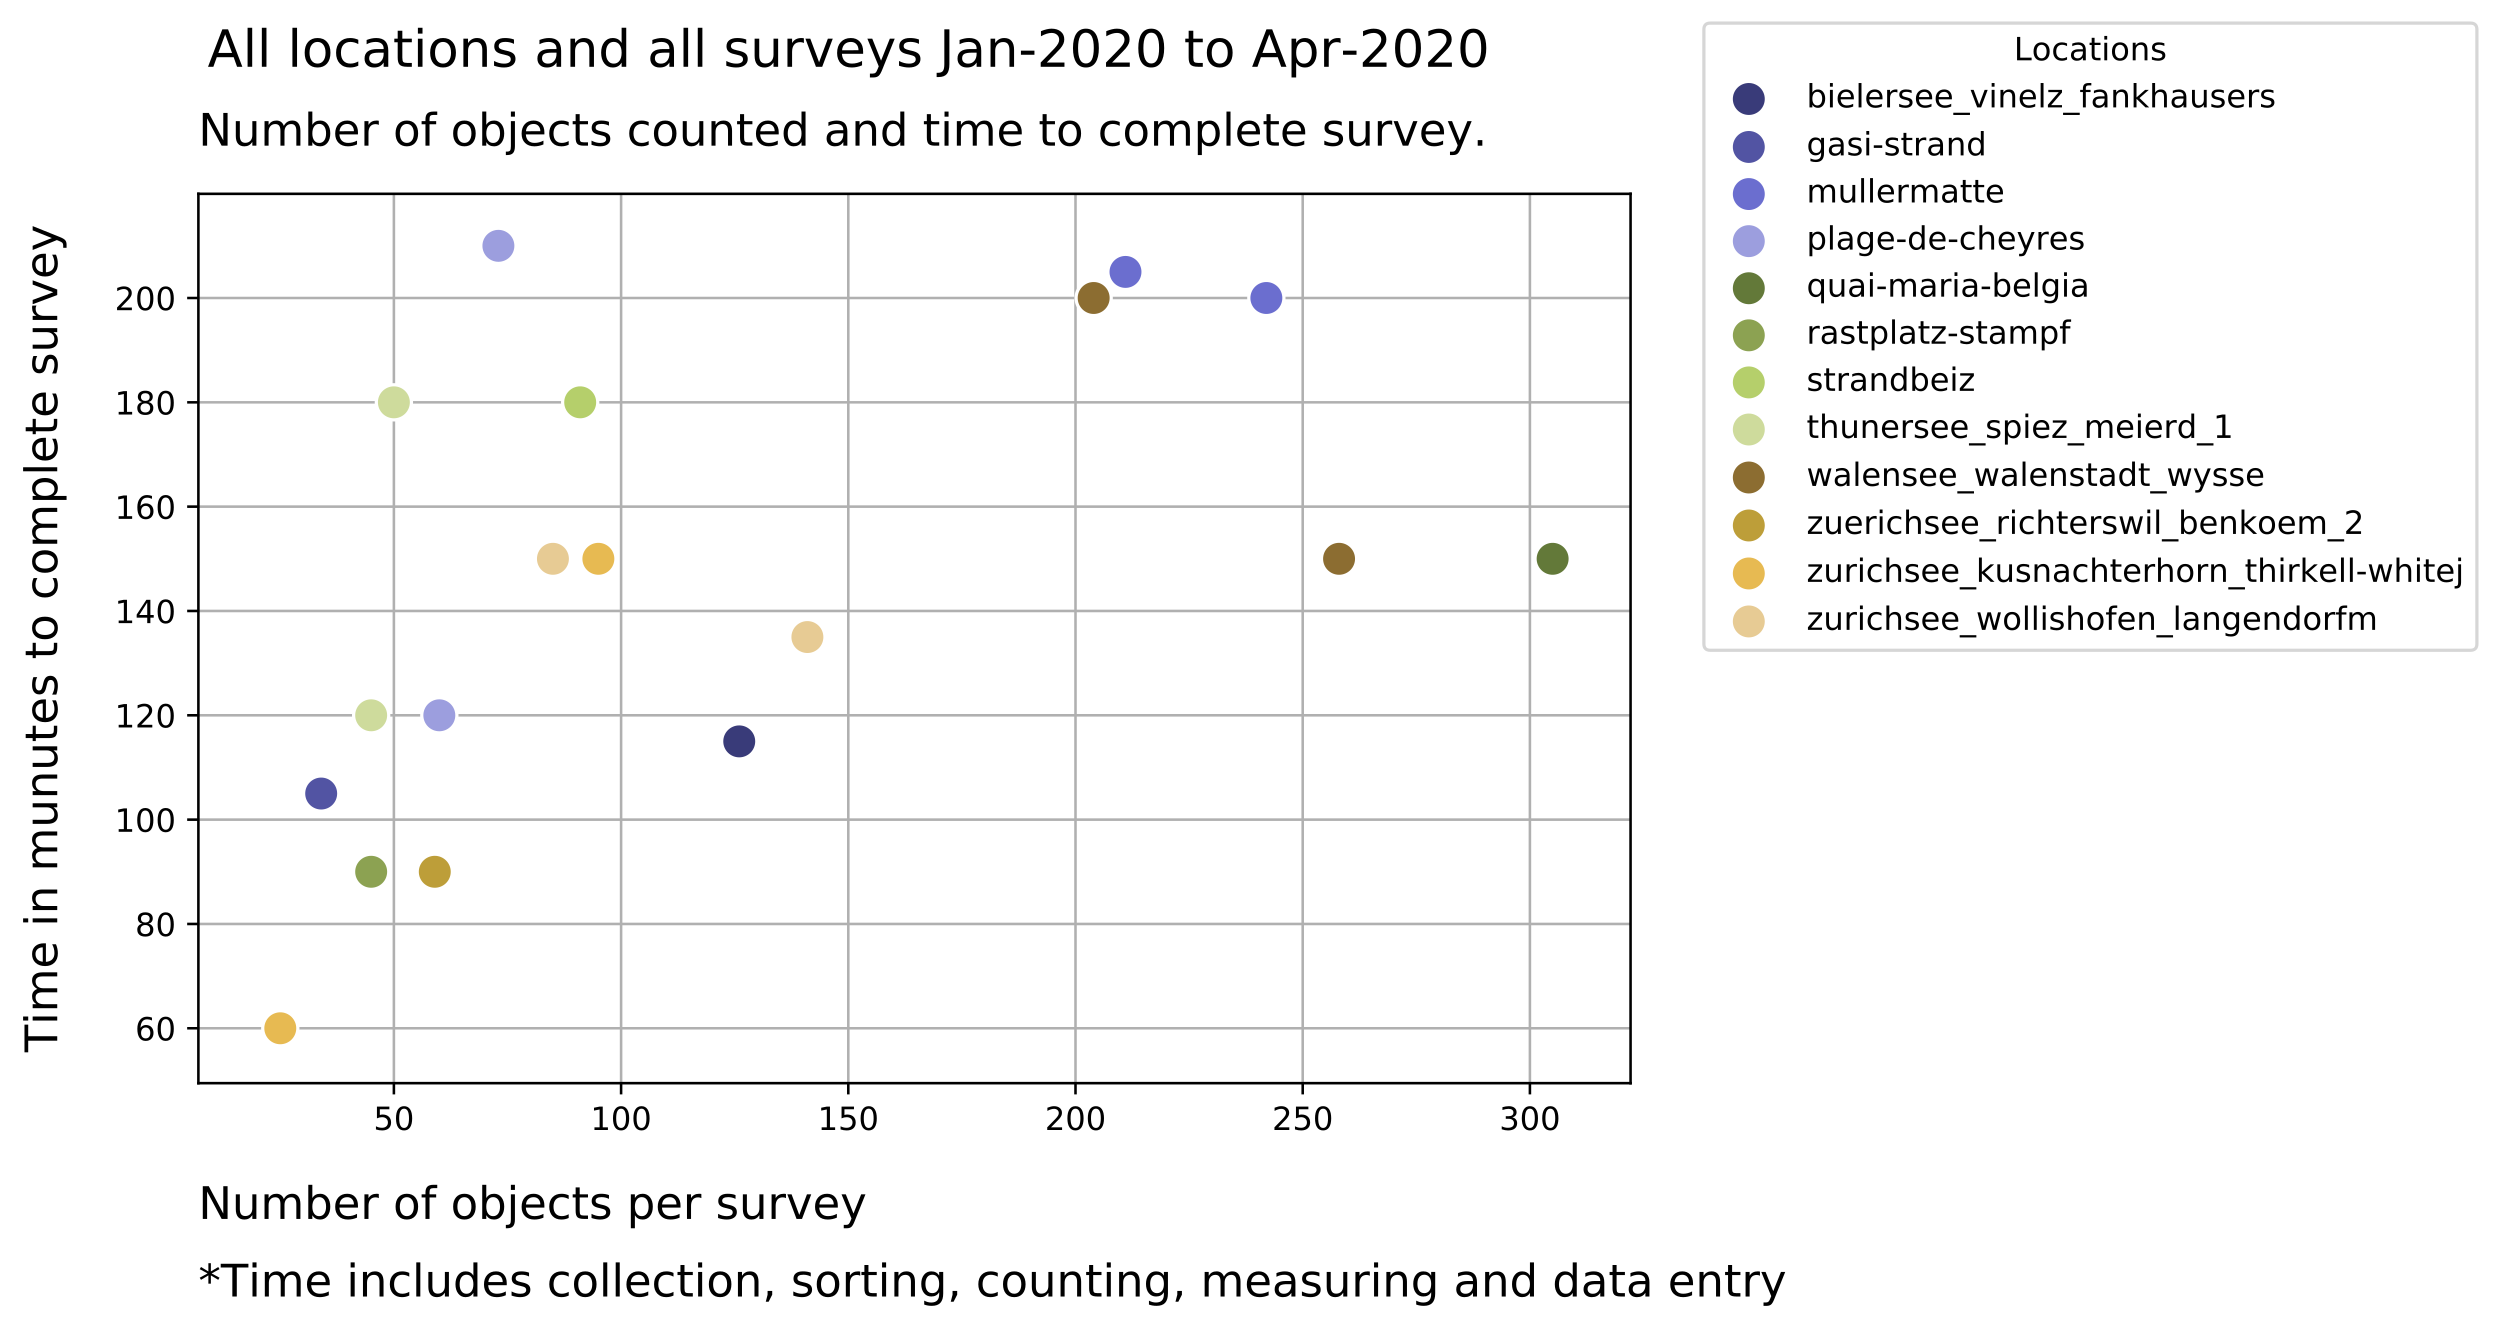<?xml version="1.0" encoding="utf-8" standalone="no"?>
<!DOCTYPE svg PUBLIC "-//W3C//DTD SVG 1.1//EN"
  "http://www.w3.org/Graphics/SVG/1.1/DTD/svg11.dtd">
<!-- Created with matplotlib (https://matplotlib.org/) -->
<svg height="414.227pt" version="1.1" viewBox="0 0 779.235 414.227" width="779.235pt" xmlns="http://www.w3.org/2000/svg" xmlns:xlink="http://www.w3.org/1999/xlink">
 <defs>
  <style type="text/css">
*{stroke-linecap:butt;stroke-linejoin:round;}
  </style>
 </defs>
 <g id="figure_1">
  <g id="patch_1">
   <path d="M 0 414.227 
L 779.235 414.227 
L 779.235 0 
L 0 0 
z
" style="fill:#ffffff;"/>
  </g>
  <g id="axes_1">
   <g id="patch_2">
    <path d="M 61.837 337.612 
L 508.237 337.612 
L 508.237 60.412 
L 61.837 60.412 
z
" style="fill:#ffffff;"/>
   </g>
   <g id="matplotlib.axis_1">
    <g id="xtick_1">
     <g id="line2d_1">
      <path clip-path="url(#p062b9c1398)" d="M 122.772 337.612 
L 122.772 60.412 
" style="fill:none;stroke:#b0b0b0;stroke-linecap:square;stroke-width:0.8;"/>
     </g>
     <g id="line2d_2">
      <defs>
       <path d="M 0 0 
L 0 3.5 
" id="m4426dc1320" style="stroke:#000000;stroke-width:0.8;"/>
      </defs>
      <g>
       <use style="stroke:#000000;stroke-width:0.8;" x="122.772" xlink:href="#m4426dc1320" y="337.612"/>
      </g>
     </g>
     <g id="text_1">
      <!-- 50 -->
      <defs>
       <path d="M 10.797 72.906 
L 49.516 72.906 
L 49.516 64.594 
L 19.828 64.594 
L 19.828 46.734 
Q 21.969 47.469 24.109 47.828 
Q 26.266 48.188 28.422 48.188 
Q 40.625 48.188 47.75 41.5 
Q 54.891 34.812 54.891 23.391 
Q 54.891 11.625 47.562 5.094 
Q 40.234 -1.422 26.906 -1.422 
Q 22.312 -1.422 17.547 -0.641 
Q 12.797 0.141 7.719 1.703 
L 7.719 11.625 
Q 12.109 9.234 16.797 8.062 
Q 21.484 6.891 26.703 6.891 
Q 35.156 6.891 40.078 11.328 
Q 45.016 15.766 45.016 23.391 
Q 45.016 31 40.078 35.438 
Q 35.156 39.891 26.703 39.891 
Q 22.75 39.891 18.812 39.016 
Q 14.891 38.141 10.797 36.281 
z
" id="DejaVuSans-53"/>
       <path d="M 31.781 66.406 
Q 24.172 66.406 20.328 58.906 
Q 16.5 51.422 16.5 36.375 
Q 16.5 21.391 20.328 13.891 
Q 24.172 6.391 31.781 6.391 
Q 39.453 6.391 43.281 13.891 
Q 47.125 21.391 47.125 36.375 
Q 47.125 51.422 43.281 58.906 
Q 39.453 66.406 31.781 66.406 
z
M 31.781 74.219 
Q 44.047 74.219 50.516 64.516 
Q 56.984 54.828 56.984 36.375 
Q 56.984 17.969 50.516 8.266 
Q 44.047 -1.422 31.781 -1.422 
Q 19.531 -1.422 13.062 8.266 
Q 6.594 17.969 6.594 36.375 
Q 6.594 54.828 13.062 64.516 
Q 19.531 74.219 31.781 74.219 
z
" id="DejaVuSans-48"/>
      </defs>
      <g transform="translate(116.409 352.21)scale(0.1 -0.1)">
       <use xlink:href="#DejaVuSans-53"/>
       <use x="63.623" xlink:href="#DejaVuSans-48"/>
      </g>
     </g>
    </g>
    <g id="xtick_2">
     <g id="line2d_3">
      <path clip-path="url(#p062b9c1398)" d="M 193.59 337.612 
L 193.59 60.412 
" style="fill:none;stroke:#b0b0b0;stroke-linecap:square;stroke-width:0.8;"/>
     </g>
     <g id="line2d_4">
      <g>
       <use style="stroke:#000000;stroke-width:0.8;" x="193.59" xlink:href="#m4426dc1320" y="337.612"/>
      </g>
     </g>
     <g id="text_2">
      <!-- 100 -->
      <defs>
       <path d="M 12.406 8.297 
L 28.516 8.297 
L 28.516 63.922 
L 10.984 60.406 
L 10.984 69.391 
L 28.422 72.906 
L 38.281 72.906 
L 38.281 8.297 
L 54.391 8.297 
L 54.391 0 
L 12.406 0 
z
" id="DejaVuSans-49"/>
      </defs>
      <g transform="translate(184.046 352.21)scale(0.1 -0.1)">
       <use xlink:href="#DejaVuSans-49"/>
       <use x="63.623" xlink:href="#DejaVuSans-48"/>
       <use x="127.246" xlink:href="#DejaVuSans-48"/>
      </g>
     </g>
    </g>
    <g id="xtick_3">
     <g id="line2d_5">
      <path clip-path="url(#p062b9c1398)" d="M 264.409 337.612 
L 264.409 60.412 
" style="fill:none;stroke:#b0b0b0;stroke-linecap:square;stroke-width:0.8;"/>
     </g>
     <g id="line2d_6">
      <g>
       <use style="stroke:#000000;stroke-width:0.8;" x="264.409" xlink:href="#m4426dc1320" y="337.612"/>
      </g>
     </g>
     <g id="text_3">
      <!-- 150 -->
      <g transform="translate(254.865 352.21)scale(0.1 -0.1)">
       <use xlink:href="#DejaVuSans-49"/>
       <use x="63.623" xlink:href="#DejaVuSans-53"/>
       <use x="127.246" xlink:href="#DejaVuSans-48"/>
      </g>
     </g>
    </g>
    <g id="xtick_4">
     <g id="line2d_7">
      <path clip-path="url(#p062b9c1398)" d="M 335.227 337.612 
L 335.227 60.412 
" style="fill:none;stroke:#b0b0b0;stroke-linecap:square;stroke-width:0.8;"/>
     </g>
     <g id="line2d_8">
      <g>
       <use style="stroke:#000000;stroke-width:0.8;" x="335.227" xlink:href="#m4426dc1320" y="337.612"/>
      </g>
     </g>
     <g id="text_4">
      <!-- 200 -->
      <defs>
       <path d="M 19.188 8.297 
L 53.609 8.297 
L 53.609 0 
L 7.328 0 
L 7.328 8.297 
Q 12.938 14.109 22.625 23.891 
Q 32.328 33.688 34.812 36.531 
Q 39.547 41.844 41.422 45.531 
Q 43.312 49.219 43.312 52.781 
Q 43.312 58.594 39.234 62.25 
Q 35.156 65.922 28.609 65.922 
Q 23.969 65.922 18.812 64.312 
Q 13.672 62.703 7.812 59.422 
L 7.812 69.391 
Q 13.766 71.781 18.938 73 
Q 24.125 74.219 28.422 74.219 
Q 39.75 74.219 46.484 68.547 
Q 53.219 62.891 53.219 53.422 
Q 53.219 48.922 51.531 44.891 
Q 49.859 40.875 45.406 35.406 
Q 44.188 33.984 37.641 27.219 
Q 31.109 20.453 19.188 8.297 
z
" id="DejaVuSans-50"/>
      </defs>
      <g transform="translate(325.683 352.21)scale(0.1 -0.1)">
       <use xlink:href="#DejaVuSans-50"/>
       <use x="63.623" xlink:href="#DejaVuSans-48"/>
       <use x="127.246" xlink:href="#DejaVuSans-48"/>
      </g>
     </g>
    </g>
    <g id="xtick_5">
     <g id="line2d_9">
      <path clip-path="url(#p062b9c1398)" d="M 406.046 337.612 
L 406.046 60.412 
" style="fill:none;stroke:#b0b0b0;stroke-linecap:square;stroke-width:0.8;"/>
     </g>
     <g id="line2d_10">
      <g>
       <use style="stroke:#000000;stroke-width:0.8;" x="406.046" xlink:href="#m4426dc1320" y="337.612"/>
      </g>
     </g>
     <g id="text_5">
      <!-- 250 -->
      <g transform="translate(396.502 352.21)scale(0.1 -0.1)">
       <use xlink:href="#DejaVuSans-50"/>
       <use x="63.623" xlink:href="#DejaVuSans-53"/>
       <use x="127.246" xlink:href="#DejaVuSans-48"/>
      </g>
     </g>
    </g>
    <g id="xtick_6">
     <g id="line2d_11">
      <path clip-path="url(#p062b9c1398)" d="M 476.864 337.612 
L 476.864 60.412 
" style="fill:none;stroke:#b0b0b0;stroke-linecap:square;stroke-width:0.8;"/>
     </g>
     <g id="line2d_12">
      <g>
       <use style="stroke:#000000;stroke-width:0.8;" x="476.864" xlink:href="#m4426dc1320" y="337.612"/>
      </g>
     </g>
     <g id="text_6">
      <!-- 300 -->
      <defs>
       <path d="M 40.578 39.312 
Q 47.656 37.797 51.625 33 
Q 55.609 28.219 55.609 21.188 
Q 55.609 10.406 48.188 4.484 
Q 40.766 -1.422 27.094 -1.422 
Q 22.516 -1.422 17.656 -0.516 
Q 12.797 0.391 7.625 2.203 
L 7.625 11.719 
Q 11.719 9.328 16.594 8.109 
Q 21.484 6.891 26.812 6.891 
Q 36.078 6.891 40.938 10.547 
Q 45.797 14.203 45.797 21.188 
Q 45.797 27.641 41.281 31.266 
Q 36.766 34.906 28.719 34.906 
L 20.219 34.906 
L 20.219 43.016 
L 29.109 43.016 
Q 36.375 43.016 40.234 45.922 
Q 44.094 48.828 44.094 54.297 
Q 44.094 59.906 40.109 62.906 
Q 36.141 65.922 28.719 65.922 
Q 24.656 65.922 20.016 65.031 
Q 15.375 64.156 9.812 62.312 
L 9.812 71.094 
Q 15.438 72.656 20.344 73.438 
Q 25.25 74.219 29.594 74.219 
Q 40.828 74.219 47.359 69.109 
Q 53.906 64.016 53.906 55.328 
Q 53.906 49.266 50.438 45.094 
Q 46.969 40.922 40.578 39.312 
z
" id="DejaVuSans-51"/>
      </defs>
      <g transform="translate(467.32 352.21)scale(0.1 -0.1)">
       <use xlink:href="#DejaVuSans-51"/>
       <use x="63.623" xlink:href="#DejaVuSans-48"/>
       <use x="127.246" xlink:href="#DejaVuSans-48"/>
      </g>
     </g>
    </g>
    <g id="text_7">
     <!-- Number of objects per survey -->
     <defs>
      <path d="M 9.812 72.906 
L 23.094 72.906 
L 55.422 11.922 
L 55.422 72.906 
L 64.984 72.906 
L 64.984 0 
L 51.703 0 
L 19.391 60.984 
L 19.391 0 
L 9.812 0 
z
" id="DejaVuSans-78"/>
      <path d="M 8.5 21.578 
L 8.5 54.688 
L 17.484 54.688 
L 17.484 21.922 
Q 17.484 14.156 20.5 10.266 
Q 23.531 6.391 29.594 6.391 
Q 36.859 6.391 41.078 11.031 
Q 45.312 15.672 45.312 23.688 
L 45.312 54.688 
L 54.297 54.688 
L 54.297 0 
L 45.312 0 
L 45.312 8.406 
Q 42.047 3.422 37.719 1 
Q 33.406 -1.422 27.688 -1.422 
Q 18.266 -1.422 13.375 4.438 
Q 8.5 10.297 8.5 21.578 
z
M 31.109 56 
z
" id="DejaVuSans-117"/>
      <path d="M 52 44.188 
Q 55.375 50.25 60.062 53.125 
Q 64.75 56 71.094 56 
Q 79.641 56 84.281 50.016 
Q 88.922 44.047 88.922 33.016 
L 88.922 0 
L 79.891 0 
L 79.891 32.719 
Q 79.891 40.578 77.094 44.375 
Q 74.312 48.188 68.609 48.188 
Q 61.625 48.188 57.562 43.547 
Q 53.516 38.922 53.516 30.906 
L 53.516 0 
L 44.484 0 
L 44.484 32.719 
Q 44.484 40.625 41.703 44.406 
Q 38.922 48.188 33.109 48.188 
Q 26.219 48.188 22.156 43.531 
Q 18.109 38.875 18.109 30.906 
L 18.109 0 
L 9.078 0 
L 9.078 54.688 
L 18.109 54.688 
L 18.109 46.188 
Q 21.188 51.219 25.484 53.609 
Q 29.781 56 35.688 56 
Q 41.656 56 45.828 52.969 
Q 50 49.953 52 44.188 
z
" id="DejaVuSans-109"/>
      <path d="M 48.688 27.297 
Q 48.688 37.203 44.609 42.844 
Q 40.531 48.484 33.406 48.484 
Q 26.266 48.484 22.188 42.844 
Q 18.109 37.203 18.109 27.297 
Q 18.109 17.391 22.188 11.75 
Q 26.266 6.109 33.406 6.109 
Q 40.531 6.109 44.609 11.75 
Q 48.688 17.391 48.688 27.297 
z
M 18.109 46.391 
Q 20.953 51.266 25.266 53.625 
Q 29.594 56 35.594 56 
Q 45.562 56 51.781 48.094 
Q 58.016 40.188 58.016 27.297 
Q 58.016 14.406 51.781 6.484 
Q 45.562 -1.422 35.594 -1.422 
Q 29.594 -1.422 25.266 0.953 
Q 20.953 3.328 18.109 8.203 
L 18.109 0 
L 9.078 0 
L 9.078 75.984 
L 18.109 75.984 
z
" id="DejaVuSans-98"/>
      <path d="M 56.203 29.594 
L 56.203 25.203 
L 14.891 25.203 
Q 15.484 15.922 20.484 11.062 
Q 25.484 6.203 34.422 6.203 
Q 39.594 6.203 44.453 7.469 
Q 49.312 8.734 54.109 11.281 
L 54.109 2.781 
Q 49.266 0.734 44.188 -0.344 
Q 39.109 -1.422 33.891 -1.422 
Q 20.797 -1.422 13.156 6.188 
Q 5.516 13.812 5.516 26.812 
Q 5.516 40.234 12.766 48.109 
Q 20.016 56 32.328 56 
Q 43.359 56 49.781 48.891 
Q 56.203 41.797 56.203 29.594 
z
M 47.219 32.234 
Q 47.125 39.594 43.094 43.984 
Q 39.062 48.391 32.422 48.391 
Q 24.906 48.391 20.391 44.141 
Q 15.875 39.891 15.188 32.172 
z
" id="DejaVuSans-101"/>
      <path d="M 41.109 46.297 
Q 39.594 47.172 37.812 47.578 
Q 36.031 48 33.891 48 
Q 26.266 48 22.188 43.047 
Q 18.109 38.094 18.109 28.812 
L 18.109 0 
L 9.078 0 
L 9.078 54.688 
L 18.109 54.688 
L 18.109 46.188 
Q 20.953 51.172 25.484 53.578 
Q 30.031 56 36.531 56 
Q 37.453 56 38.578 55.875 
Q 39.703 55.766 41.062 55.516 
z
" id="DejaVuSans-114"/>
      <path id="DejaVuSans-32"/>
      <path d="M 30.609 48.391 
Q 23.391 48.391 19.188 42.75 
Q 14.984 37.109 14.984 27.297 
Q 14.984 17.484 19.156 11.844 
Q 23.344 6.203 30.609 6.203 
Q 37.797 6.203 41.984 11.859 
Q 46.188 17.531 46.188 27.297 
Q 46.188 37.016 41.984 42.703 
Q 37.797 48.391 30.609 48.391 
z
M 30.609 56 
Q 42.328 56 49.016 48.375 
Q 55.719 40.766 55.719 27.297 
Q 55.719 13.875 49.016 6.219 
Q 42.328 -1.422 30.609 -1.422 
Q 18.844 -1.422 12.172 6.219 
Q 5.516 13.875 5.516 27.297 
Q 5.516 40.766 12.172 48.375 
Q 18.844 56 30.609 56 
z
" id="DejaVuSans-111"/>
      <path d="M 37.109 75.984 
L 37.109 68.5 
L 28.516 68.5 
Q 23.688 68.5 21.797 66.547 
Q 19.922 64.594 19.922 59.516 
L 19.922 54.688 
L 34.719 54.688 
L 34.719 47.703 
L 19.922 47.703 
L 19.922 0 
L 10.891 0 
L 10.891 47.703 
L 2.297 47.703 
L 2.297 54.688 
L 10.891 54.688 
L 10.891 58.5 
Q 10.891 67.625 15.141 71.797 
Q 19.391 75.984 28.609 75.984 
z
" id="DejaVuSans-102"/>
      <path d="M 9.422 54.688 
L 18.406 54.688 
L 18.406 -0.984 
Q 18.406 -11.422 14.422 -16.109 
Q 10.453 -20.797 1.609 -20.797 
L -1.812 -20.797 
L -1.812 -13.188 
L 0.594 -13.188 
Q 5.719 -13.188 7.562 -10.812 
Q 9.422 -8.453 9.422 -0.984 
z
M 9.422 75.984 
L 18.406 75.984 
L 18.406 64.594 
L 9.422 64.594 
z
" id="DejaVuSans-106"/>
      <path d="M 48.781 52.594 
L 48.781 44.188 
Q 44.969 46.297 41.141 47.344 
Q 37.312 48.391 33.406 48.391 
Q 24.656 48.391 19.812 42.844 
Q 14.984 37.312 14.984 27.297 
Q 14.984 17.281 19.812 11.734 
Q 24.656 6.203 33.406 6.203 
Q 37.312 6.203 41.141 7.25 
Q 44.969 8.297 48.781 10.406 
L 48.781 2.094 
Q 45.016 0.344 40.984 -0.531 
Q 36.969 -1.422 32.422 -1.422 
Q 20.062 -1.422 12.781 6.344 
Q 5.516 14.109 5.516 27.297 
Q 5.516 40.672 12.859 48.328 
Q 20.219 56 33.016 56 
Q 37.156 56 41.109 55.141 
Q 45.062 54.297 48.781 52.594 
z
" id="DejaVuSans-99"/>
      <path d="M 18.312 70.219 
L 18.312 54.688 
L 36.812 54.688 
L 36.812 47.703 
L 18.312 47.703 
L 18.312 18.016 
Q 18.312 11.328 20.141 9.422 
Q 21.969 7.516 27.594 7.516 
L 36.812 7.516 
L 36.812 0 
L 27.594 0 
Q 17.188 0 13.234 3.875 
Q 9.281 7.766 9.281 18.016 
L 9.281 47.703 
L 2.688 47.703 
L 2.688 54.688 
L 9.281 54.688 
L 9.281 70.219 
z
" id="DejaVuSans-116"/>
      <path d="M 44.281 53.078 
L 44.281 44.578 
Q 40.484 46.531 36.375 47.5 
Q 32.281 48.484 27.875 48.484 
Q 21.188 48.484 17.844 46.438 
Q 14.5 44.391 14.5 40.281 
Q 14.5 37.156 16.891 35.375 
Q 19.281 33.594 26.516 31.984 
L 29.594 31.297 
Q 39.156 29.25 43.188 25.516 
Q 47.219 21.781 47.219 15.094 
Q 47.219 7.469 41.188 3.016 
Q 35.156 -1.422 24.609 -1.422 
Q 20.219 -1.422 15.453 -0.562 
Q 10.688 0.297 5.422 2 
L 5.422 11.281 
Q 10.406 8.688 15.234 7.391 
Q 20.062 6.109 24.812 6.109 
Q 31.156 6.109 34.562 8.281 
Q 37.984 10.453 37.984 14.406 
Q 37.984 18.062 35.516 20.016 
Q 33.062 21.969 24.703 23.781 
L 21.578 24.516 
Q 13.234 26.266 9.516 29.906 
Q 5.812 33.547 5.812 39.891 
Q 5.812 47.609 11.281 51.797 
Q 16.75 56 26.812 56 
Q 31.781 56 36.172 55.266 
Q 40.578 54.547 44.281 53.078 
z
" id="DejaVuSans-115"/>
      <path d="M 18.109 8.203 
L 18.109 -20.797 
L 9.078 -20.797 
L 9.078 54.688 
L 18.109 54.688 
L 18.109 46.391 
Q 20.953 51.266 25.266 53.625 
Q 29.594 56 35.594 56 
Q 45.562 56 51.781 48.094 
Q 58.016 40.188 58.016 27.297 
Q 58.016 14.406 51.781 6.484 
Q 45.562 -1.422 35.594 -1.422 
Q 29.594 -1.422 25.266 0.953 
Q 20.953 3.328 18.109 8.203 
z
M 48.688 27.297 
Q 48.688 37.203 44.609 42.844 
Q 40.531 48.484 33.406 48.484 
Q 26.266 48.484 22.188 42.844 
Q 18.109 37.203 18.109 27.297 
Q 18.109 17.391 22.188 11.75 
Q 26.266 6.109 33.406 6.109 
Q 40.531 6.109 44.609 11.75 
Q 48.688 17.391 48.688 27.297 
z
" id="DejaVuSans-112"/>
      <path d="M 2.984 54.688 
L 12.5 54.688 
L 29.594 8.797 
L 46.688 54.688 
L 56.203 54.688 
L 35.688 0 
L 23.484 0 
z
" id="DejaVuSans-118"/>
      <path d="M 32.172 -5.078 
Q 28.375 -14.844 24.75 -17.812 
Q 21.141 -20.797 15.094 -20.797 
L 7.906 -20.797 
L 7.906 -13.281 
L 13.188 -13.281 
Q 16.891 -13.281 18.938 -11.516 
Q 21 -9.766 23.484 -3.219 
L 25.094 0.875 
L 2.984 54.688 
L 12.5 54.688 
L 29.594 11.922 
L 46.688 54.688 
L 56.203 54.688 
z
" id="DejaVuSans-121"/>
     </defs>
     <g transform="translate(61.837 379.928)scale(0.14 -0.14)">
      <use xlink:href="#DejaVuSans-78"/>
      <use x="74.805" xlink:href="#DejaVuSans-117"/>
      <use x="138.184" xlink:href="#DejaVuSans-109"/>
      <use x="235.596" xlink:href="#DejaVuSans-98"/>
      <use x="299.072" xlink:href="#DejaVuSans-101"/>
      <use x="360.596" xlink:href="#DejaVuSans-114"/>
      <use x="401.709" xlink:href="#DejaVuSans-32"/>
      <use x="433.496" xlink:href="#DejaVuSans-111"/>
      <use x="494.678" xlink:href="#DejaVuSans-102"/>
      <use x="529.883" xlink:href="#DejaVuSans-32"/>
      <use x="561.67" xlink:href="#DejaVuSans-111"/>
      <use x="622.852" xlink:href="#DejaVuSans-98"/>
      <use x="686.328" xlink:href="#DejaVuSans-106"/>
      <use x="714.111" xlink:href="#DejaVuSans-101"/>
      <use x="775.635" xlink:href="#DejaVuSans-99"/>
      <use x="830.615" xlink:href="#DejaVuSans-116"/>
      <use x="869.824" xlink:href="#DejaVuSans-115"/>
      <use x="921.924" xlink:href="#DejaVuSans-32"/>
      <use x="953.711" xlink:href="#DejaVuSans-112"/>
      <use x="1017.188" xlink:href="#DejaVuSans-101"/>
      <use x="1078.711" xlink:href="#DejaVuSans-114"/>
      <use x="1119.824" xlink:href="#DejaVuSans-32"/>
      <use x="1151.611" xlink:href="#DejaVuSans-115"/>
      <use x="1203.711" xlink:href="#DejaVuSans-117"/>
      <use x="1267.09" xlink:href="#DejaVuSans-114"/>
      <use x="1308.203" xlink:href="#DejaVuSans-118"/>
      <use x="1367.383" xlink:href="#DejaVuSans-101"/>
      <use x="1428.906" xlink:href="#DejaVuSans-121"/>
     </g>
     <!-- *Time includes collection, sorting, counting, measuring and data entry -->
     <defs>
      <path d="M 47.016 60.891 
L 29.5 51.422 
L 47.016 41.891 
L 44.188 37.109 
L 27.781 47.016 
L 27.781 28.609 
L 22.219 28.609 
L 22.219 47.016 
L 5.812 37.109 
L 2.984 41.891 
L 20.516 51.422 
L 2.984 60.891 
L 5.812 65.719 
L 22.219 55.812 
L 22.219 74.219 
L 27.781 74.219 
L 27.781 55.812 
L 44.188 65.719 
z
" id="DejaVuSans-42"/>
      <path d="M -0.297 72.906 
L 61.375 72.906 
L 61.375 64.594 
L 35.5 64.594 
L 35.5 0 
L 25.594 0 
L 25.594 64.594 
L -0.297 64.594 
z
" id="DejaVuSans-84"/>
      <path d="M 9.422 54.688 
L 18.406 54.688 
L 18.406 0 
L 9.422 0 
z
M 9.422 75.984 
L 18.406 75.984 
L 18.406 64.594 
L 9.422 64.594 
z
" id="DejaVuSans-105"/>
      <path d="M 54.891 33.016 
L 54.891 0 
L 45.906 0 
L 45.906 32.719 
Q 45.906 40.484 42.875 44.328 
Q 39.844 48.188 33.797 48.188 
Q 26.516 48.188 22.312 43.547 
Q 18.109 38.922 18.109 30.906 
L 18.109 0 
L 9.078 0 
L 9.078 54.688 
L 18.109 54.688 
L 18.109 46.188 
Q 21.344 51.125 25.703 53.562 
Q 30.078 56 35.797 56 
Q 45.219 56 50.047 50.172 
Q 54.891 44.344 54.891 33.016 
z
" id="DejaVuSans-110"/>
      <path d="M 9.422 75.984 
L 18.406 75.984 
L 18.406 0 
L 9.422 0 
z
" id="DejaVuSans-108"/>
      <path d="M 45.406 46.391 
L 45.406 75.984 
L 54.391 75.984 
L 54.391 0 
L 45.406 0 
L 45.406 8.203 
Q 42.578 3.328 38.25 0.953 
Q 33.938 -1.422 27.875 -1.422 
Q 17.969 -1.422 11.734 6.484 
Q 5.516 14.406 5.516 27.297 
Q 5.516 40.188 11.734 48.094 
Q 17.969 56 27.875 56 
Q 33.938 56 38.25 53.625 
Q 42.578 51.266 45.406 46.391 
z
M 14.797 27.297 
Q 14.797 17.391 18.875 11.75 
Q 22.953 6.109 30.078 6.109 
Q 37.203 6.109 41.297 11.75 
Q 45.406 17.391 45.406 27.297 
Q 45.406 37.203 41.297 42.844 
Q 37.203 48.484 30.078 48.484 
Q 22.953 48.484 18.875 42.844 
Q 14.797 37.203 14.797 27.297 
z
" id="DejaVuSans-100"/>
      <path d="M 11.719 12.406 
L 22.016 12.406 
L 22.016 4 
L 14.016 -11.625 
L 7.719 -11.625 
L 11.719 4 
z
" id="DejaVuSans-44"/>
      <path d="M 45.406 27.984 
Q 45.406 37.75 41.375 43.109 
Q 37.359 48.484 30.078 48.484 
Q 22.859 48.484 18.828 43.109 
Q 14.797 37.75 14.797 27.984 
Q 14.797 18.266 18.828 12.891 
Q 22.859 7.516 30.078 7.516 
Q 37.359 7.516 41.375 12.891 
Q 45.406 18.266 45.406 27.984 
z
M 54.391 6.781 
Q 54.391 -7.172 48.188 -13.984 
Q 42 -20.797 29.203 -20.797 
Q 24.469 -20.797 20.266 -20.094 
Q 16.062 -19.391 12.109 -17.922 
L 12.109 -9.188 
Q 16.062 -11.328 19.922 -12.344 
Q 23.781 -13.375 27.781 -13.375 
Q 36.625 -13.375 41.016 -8.766 
Q 45.406 -4.156 45.406 5.172 
L 45.406 9.625 
Q 42.625 4.781 38.281 2.391 
Q 33.938 0 27.875 0 
Q 17.828 0 11.672 7.656 
Q 5.516 15.328 5.516 27.984 
Q 5.516 40.672 11.672 48.328 
Q 17.828 56 27.875 56 
Q 33.938 56 38.281 53.609 
Q 42.625 51.219 45.406 46.391 
L 45.406 54.688 
L 54.391 54.688 
z
" id="DejaVuSans-103"/>
      <path d="M 34.281 27.484 
Q 23.391 27.484 19.188 25 
Q 14.984 22.516 14.984 16.5 
Q 14.984 11.719 18.141 8.906 
Q 21.297 6.109 26.703 6.109 
Q 34.188 6.109 38.703 11.406 
Q 43.219 16.703 43.219 25.484 
L 43.219 27.484 
z
M 52.203 31.203 
L 52.203 0 
L 43.219 0 
L 43.219 8.297 
Q 40.141 3.328 35.547 0.953 
Q 30.953 -1.422 24.312 -1.422 
Q 15.922 -1.422 10.953 3.297 
Q 6 8.016 6 15.922 
Q 6 25.141 12.172 29.828 
Q 18.359 34.516 30.609 34.516 
L 43.219 34.516 
L 43.219 35.406 
Q 43.219 41.609 39.141 45 
Q 35.062 48.391 27.688 48.391 
Q 23 48.391 18.547 47.266 
Q 14.109 46.141 10.016 43.891 
L 10.016 52.203 
Q 14.938 54.109 19.578 55.047 
Q 24.219 56 28.609 56 
Q 40.484 56 46.344 49.844 
Q 52.203 43.703 52.203 31.203 
z
" id="DejaVuSans-97"/>
     </defs>
     <g transform="translate(61.837 404.115)scale(0.14 -0.14)">
      <use xlink:href="#DejaVuSans-42"/>
      <use x="50" xlink:href="#DejaVuSans-84"/>
      <use x="111.037" xlink:href="#DejaVuSans-105"/>
      <use x="138.82" xlink:href="#DejaVuSans-109"/>
      <use x="236.232" xlink:href="#DejaVuSans-101"/>
      <use x="297.756" xlink:href="#DejaVuSans-32"/>
      <use x="329.543" xlink:href="#DejaVuSans-105"/>
      <use x="357.326" xlink:href="#DejaVuSans-110"/>
      <use x="420.705" xlink:href="#DejaVuSans-99"/>
      <use x="475.686" xlink:href="#DejaVuSans-108"/>
      <use x="503.469" xlink:href="#DejaVuSans-117"/>
      <use x="566.848" xlink:href="#DejaVuSans-100"/>
      <use x="630.324" xlink:href="#DejaVuSans-101"/>
      <use x="691.848" xlink:href="#DejaVuSans-115"/>
      <use x="743.947" xlink:href="#DejaVuSans-32"/>
      <use x="775.734" xlink:href="#DejaVuSans-99"/>
      <use x="830.715" xlink:href="#DejaVuSans-111"/>
      <use x="891.896" xlink:href="#DejaVuSans-108"/>
      <use x="919.68" xlink:href="#DejaVuSans-108"/>
      <use x="947.463" xlink:href="#DejaVuSans-101"/>
      <use x="1008.986" xlink:href="#DejaVuSans-99"/>
      <use x="1063.967" xlink:href="#DejaVuSans-116"/>
      <use x="1103.176" xlink:href="#DejaVuSans-105"/>
      <use x="1130.959" xlink:href="#DejaVuSans-111"/>
      <use x="1192.141" xlink:href="#DejaVuSans-110"/>
      <use x="1255.52" xlink:href="#DejaVuSans-44"/>
      <use x="1287.307" xlink:href="#DejaVuSans-32"/>
      <use x="1319.094" xlink:href="#DejaVuSans-115"/>
      <use x="1371.193" xlink:href="#DejaVuSans-111"/>
      <use x="1432.375" xlink:href="#DejaVuSans-114"/>
      <use x="1473.488" xlink:href="#DejaVuSans-116"/>
      <use x="1512.697" xlink:href="#DejaVuSans-105"/>
      <use x="1540.48" xlink:href="#DejaVuSans-110"/>
      <use x="1603.859" xlink:href="#DejaVuSans-103"/>
      <use x="1667.336" xlink:href="#DejaVuSans-44"/>
      <use x="1699.123" xlink:href="#DejaVuSans-32"/>
      <use x="1730.91" xlink:href="#DejaVuSans-99"/>
      <use x="1785.891" xlink:href="#DejaVuSans-111"/>
      <use x="1847.072" xlink:href="#DejaVuSans-117"/>
      <use x="1910.451" xlink:href="#DejaVuSans-110"/>
      <use x="1973.83" xlink:href="#DejaVuSans-116"/>
      <use x="2013.039" xlink:href="#DejaVuSans-105"/>
      <use x="2040.822" xlink:href="#DejaVuSans-110"/>
      <use x="2104.201" xlink:href="#DejaVuSans-103"/>
      <use x="2167.678" xlink:href="#DejaVuSans-44"/>
      <use x="2199.465" xlink:href="#DejaVuSans-32"/>
      <use x="2231.252" xlink:href="#DejaVuSans-109"/>
      <use x="2328.664" xlink:href="#DejaVuSans-101"/>
      <use x="2390.188" xlink:href="#DejaVuSans-97"/>
      <use x="2451.467" xlink:href="#DejaVuSans-115"/>
      <use x="2503.566" xlink:href="#DejaVuSans-117"/>
      <use x="2566.945" xlink:href="#DejaVuSans-114"/>
      <use x="2608.059" xlink:href="#DejaVuSans-105"/>
      <use x="2635.842" xlink:href="#DejaVuSans-110"/>
      <use x="2699.221" xlink:href="#DejaVuSans-103"/>
      <use x="2762.697" xlink:href="#DejaVuSans-32"/>
      <use x="2794.484" xlink:href="#DejaVuSans-97"/>
      <use x="2855.764" xlink:href="#DejaVuSans-110"/>
      <use x="2919.143" xlink:href="#DejaVuSans-100"/>
      <use x="2982.619" xlink:href="#DejaVuSans-32"/>
      <use x="3014.406" xlink:href="#DejaVuSans-100"/>
      <use x="3077.883" xlink:href="#DejaVuSans-97"/>
      <use x="3139.162" xlink:href="#DejaVuSans-116"/>
      <use x="3178.371" xlink:href="#DejaVuSans-97"/>
      <use x="3239.65" xlink:href="#DejaVuSans-32"/>
      <use x="3271.438" xlink:href="#DejaVuSans-101"/>
      <use x="3332.961" xlink:href="#DejaVuSans-110"/>
      <use x="3396.34" xlink:href="#DejaVuSans-116"/>
      <use x="3435.549" xlink:href="#DejaVuSans-114"/>
      <use x="3476.662" xlink:href="#DejaVuSans-121"/>
     </g>
    </g>
   </g>
   <g id="matplotlib.axis_2">
    <g id="ytick_1">
     <g id="line2d_13">
      <path clip-path="url(#p062b9c1398)" d="M 61.837 320.507 
L 508.237 320.507 
" style="fill:none;stroke:#b0b0b0;stroke-linecap:square;stroke-width:0.8;"/>
     </g>
     <g id="line2d_14">
      <defs>
       <path d="M 0 0 
L -3.5 0 
" id="md256eb1425" style="stroke:#000000;stroke-width:0.8;"/>
      </defs>
      <g>
       <use style="stroke:#000000;stroke-width:0.8;" x="61.837" xlink:href="#md256eb1425" y="320.507"/>
      </g>
     </g>
     <g id="text_8">
      <!-- 60 -->
      <defs>
       <path d="M 33.016 40.375 
Q 26.375 40.375 22.484 35.828 
Q 18.609 31.297 18.609 23.391 
Q 18.609 15.531 22.484 10.953 
Q 26.375 6.391 33.016 6.391 
Q 39.656 6.391 43.531 10.953 
Q 47.406 15.531 47.406 23.391 
Q 47.406 31.297 43.531 35.828 
Q 39.656 40.375 33.016 40.375 
z
M 52.594 71.297 
L 52.594 62.312 
Q 48.875 64.062 45.094 64.984 
Q 41.312 65.922 37.594 65.922 
Q 27.828 65.922 22.672 59.328 
Q 17.531 52.734 16.797 39.406 
Q 19.672 43.656 24.016 45.922 
Q 28.375 48.188 33.594 48.188 
Q 44.578 48.188 50.953 41.516 
Q 57.328 34.859 57.328 23.391 
Q 57.328 12.156 50.688 5.359 
Q 44.047 -1.422 33.016 -1.422 
Q 20.359 -1.422 13.672 8.266 
Q 6.984 17.969 6.984 36.375 
Q 6.984 53.656 15.188 63.938 
Q 23.391 74.219 37.203 74.219 
Q 40.922 74.219 44.703 73.484 
Q 48.484 72.75 52.594 71.297 
z
" id="DejaVuSans-54"/>
      </defs>
      <g transform="translate(42.112 324.307)scale(0.1 -0.1)">
       <use xlink:href="#DejaVuSans-54"/>
       <use x="63.623" xlink:href="#DejaVuSans-48"/>
      </g>
     </g>
    </g>
    <g id="ytick_2">
     <g id="line2d_15">
      <path clip-path="url(#p062b9c1398)" d="M 61.837 287.99 
L 508.237 287.99 
" style="fill:none;stroke:#b0b0b0;stroke-linecap:square;stroke-width:0.8;"/>
     </g>
     <g id="line2d_16">
      <g>
       <use style="stroke:#000000;stroke-width:0.8;" x="61.837" xlink:href="#md256eb1425" y="287.99"/>
      </g>
     </g>
     <g id="text_9">
      <!-- 80 -->
      <defs>
       <path d="M 31.781 34.625 
Q 24.75 34.625 20.719 30.859 
Q 16.703 27.094 16.703 20.516 
Q 16.703 13.922 20.719 10.156 
Q 24.75 6.391 31.781 6.391 
Q 38.812 6.391 42.859 10.172 
Q 46.922 13.969 46.922 20.516 
Q 46.922 27.094 42.891 30.859 
Q 38.875 34.625 31.781 34.625 
z
M 21.922 38.812 
Q 15.578 40.375 12.031 44.719 
Q 8.5 49.078 8.5 55.328 
Q 8.5 64.062 14.719 69.141 
Q 20.953 74.219 31.781 74.219 
Q 42.672 74.219 48.875 69.141 
Q 55.078 64.062 55.078 55.328 
Q 55.078 49.078 51.531 44.719 
Q 48 40.375 41.703 38.812 
Q 48.828 37.156 52.797 32.312 
Q 56.781 27.484 56.781 20.516 
Q 56.781 9.906 50.312 4.234 
Q 43.844 -1.422 31.781 -1.422 
Q 19.734 -1.422 13.25 4.234 
Q 6.781 9.906 6.781 20.516 
Q 6.781 27.484 10.781 32.312 
Q 14.797 37.156 21.922 38.812 
z
M 18.312 54.391 
Q 18.312 48.734 21.844 45.562 
Q 25.391 42.391 31.781 42.391 
Q 38.141 42.391 41.719 45.562 
Q 45.312 48.734 45.312 54.391 
Q 45.312 60.062 41.719 63.234 
Q 38.141 66.406 31.781 66.406 
Q 25.391 66.406 21.844 63.234 
Q 18.312 60.062 18.312 54.391 
z
" id="DejaVuSans-56"/>
      </defs>
      <g transform="translate(42.112 291.789)scale(0.1 -0.1)">
       <use xlink:href="#DejaVuSans-56"/>
       <use x="63.623" xlink:href="#DejaVuSans-48"/>
      </g>
     </g>
    </g>
    <g id="ytick_3">
     <g id="line2d_17">
      <path clip-path="url(#p062b9c1398)" d="M 61.837 255.472 
L 508.237 255.472 
" style="fill:none;stroke:#b0b0b0;stroke-linecap:square;stroke-width:0.8;"/>
     </g>
     <g id="line2d_18">
      <g>
       <use style="stroke:#000000;stroke-width:0.8;" x="61.837" xlink:href="#md256eb1425" y="255.472"/>
      </g>
     </g>
     <g id="text_10">
      <!-- 100 -->
      <g transform="translate(35.749 259.271)scale(0.1 -0.1)">
       <use xlink:href="#DejaVuSans-49"/>
       <use x="63.623" xlink:href="#DejaVuSans-48"/>
       <use x="127.246" xlink:href="#DejaVuSans-48"/>
      </g>
     </g>
    </g>
    <g id="ytick_4">
     <g id="line2d_19">
      <path clip-path="url(#p062b9c1398)" d="M 61.837 222.954 
L 508.237 222.954 
" style="fill:none;stroke:#b0b0b0;stroke-linecap:square;stroke-width:0.8;"/>
     </g>
     <g id="line2d_20">
      <g>
       <use style="stroke:#000000;stroke-width:0.8;" x="61.837" xlink:href="#md256eb1425" y="222.954"/>
      </g>
     </g>
     <g id="text_11">
      <!-- 120 -->
      <g transform="translate(35.749 226.753)scale(0.1 -0.1)">
       <use xlink:href="#DejaVuSans-49"/>
       <use x="63.623" xlink:href="#DejaVuSans-50"/>
       <use x="127.246" xlink:href="#DejaVuSans-48"/>
      </g>
     </g>
    </g>
    <g id="ytick_5">
     <g id="line2d_21">
      <path clip-path="url(#p062b9c1398)" d="M 61.837 190.436 
L 508.237 190.436 
" style="fill:none;stroke:#b0b0b0;stroke-linecap:square;stroke-width:0.8;"/>
     </g>
     <g id="line2d_22">
      <g>
       <use style="stroke:#000000;stroke-width:0.8;" x="61.837" xlink:href="#md256eb1425" y="190.436"/>
      </g>
     </g>
     <g id="text_12">
      <!-- 140 -->
      <defs>
       <path d="M 37.797 64.312 
L 12.891 25.391 
L 37.797 25.391 
z
M 35.203 72.906 
L 47.609 72.906 
L 47.609 25.391 
L 58.016 25.391 
L 58.016 17.188 
L 47.609 17.188 
L 47.609 0 
L 37.797 0 
L 37.797 17.188 
L 4.891 17.188 
L 4.891 26.703 
z
" id="DejaVuSans-52"/>
      </defs>
      <g transform="translate(35.749 194.236)scale(0.1 -0.1)">
       <use xlink:href="#DejaVuSans-49"/>
       <use x="63.623" xlink:href="#DejaVuSans-52"/>
       <use x="127.246" xlink:href="#DejaVuSans-48"/>
      </g>
     </g>
    </g>
    <g id="ytick_6">
     <g id="line2d_23">
      <path clip-path="url(#p062b9c1398)" d="M 61.837 157.919 
L 508.237 157.919 
" style="fill:none;stroke:#b0b0b0;stroke-linecap:square;stroke-width:0.8;"/>
     </g>
     <g id="line2d_24">
      <g>
       <use style="stroke:#000000;stroke-width:0.8;" x="61.837" xlink:href="#md256eb1425" y="157.919"/>
      </g>
     </g>
     <g id="text_13">
      <!-- 160 -->
      <g transform="translate(35.749 161.718)scale(0.1 -0.1)">
       <use xlink:href="#DejaVuSans-49"/>
       <use x="63.623" xlink:href="#DejaVuSans-54"/>
       <use x="127.246" xlink:href="#DejaVuSans-48"/>
      </g>
     </g>
    </g>
    <g id="ytick_7">
     <g id="line2d_25">
      <path clip-path="url(#p062b9c1398)" d="M 61.837 125.401 
L 508.237 125.401 
" style="fill:none;stroke:#b0b0b0;stroke-linecap:square;stroke-width:0.8;"/>
     </g>
     <g id="line2d_26">
      <g>
       <use style="stroke:#000000;stroke-width:0.8;" x="61.837" xlink:href="#md256eb1425" y="125.401"/>
      </g>
     </g>
     <g id="text_14">
      <!-- 180 -->
      <g transform="translate(35.749 129.2)scale(0.1 -0.1)">
       <use xlink:href="#DejaVuSans-49"/>
       <use x="63.623" xlink:href="#DejaVuSans-56"/>
       <use x="127.246" xlink:href="#DejaVuSans-48"/>
      </g>
     </g>
    </g>
    <g id="ytick_8">
     <g id="line2d_27">
      <path clip-path="url(#p062b9c1398)" d="M 61.837 92.883 
L 508.237 92.883 
" style="fill:none;stroke:#b0b0b0;stroke-linecap:square;stroke-width:0.8;"/>
     </g>
     <g id="line2d_28">
      <g>
       <use style="stroke:#000000;stroke-width:0.8;" x="61.837" xlink:href="#md256eb1425" y="92.883"/>
      </g>
     </g>
     <g id="text_15">
      <!-- 200 -->
      <g transform="translate(35.749 96.682)scale(0.1 -0.1)">
       <use xlink:href="#DejaVuSans-50"/>
       <use x="63.623" xlink:href="#DejaVuSans-48"/>
       <use x="127.246" xlink:href="#DejaVuSans-48"/>
      </g>
     </g>
    </g>
    <g id="text_16">
     <!-- Time in munutes to complete survey -->
     <g transform="translate(17.838 327.963)rotate(-90)scale(0.14 -0.14)">
      <use xlink:href="#DejaVuSans-84"/>
      <use x="61.037" xlink:href="#DejaVuSans-105"/>
      <use x="88.82" xlink:href="#DejaVuSans-109"/>
      <use x="186.232" xlink:href="#DejaVuSans-101"/>
      <use x="247.756" xlink:href="#DejaVuSans-32"/>
      <use x="279.543" xlink:href="#DejaVuSans-105"/>
      <use x="307.326" xlink:href="#DejaVuSans-110"/>
      <use x="370.705" xlink:href="#DejaVuSans-32"/>
      <use x="402.492" xlink:href="#DejaVuSans-109"/>
      <use x="499.904" xlink:href="#DejaVuSans-117"/>
      <use x="563.283" xlink:href="#DejaVuSans-110"/>
      <use x="626.662" xlink:href="#DejaVuSans-117"/>
      <use x="690.041" xlink:href="#DejaVuSans-116"/>
      <use x="729.25" xlink:href="#DejaVuSans-101"/>
      <use x="790.773" xlink:href="#DejaVuSans-115"/>
      <use x="842.873" xlink:href="#DejaVuSans-32"/>
      <use x="874.66" xlink:href="#DejaVuSans-116"/>
      <use x="913.869" xlink:href="#DejaVuSans-111"/>
      <use x="975.051" xlink:href="#DejaVuSans-32"/>
      <use x="1006.838" xlink:href="#DejaVuSans-99"/>
      <use x="1061.818" xlink:href="#DejaVuSans-111"/>
      <use x="1123" xlink:href="#DejaVuSans-109"/>
      <use x="1220.412" xlink:href="#DejaVuSans-112"/>
      <use x="1283.889" xlink:href="#DejaVuSans-108"/>
      <use x="1311.672" xlink:href="#DejaVuSans-101"/>
      <use x="1373.195" xlink:href="#DejaVuSans-116"/>
      <use x="1412.404" xlink:href="#DejaVuSans-101"/>
      <use x="1473.928" xlink:href="#DejaVuSans-32"/>
      <use x="1505.715" xlink:href="#DejaVuSans-115"/>
      <use x="1557.814" xlink:href="#DejaVuSans-117"/>
      <use x="1621.193" xlink:href="#DejaVuSans-114"/>
      <use x="1662.307" xlink:href="#DejaVuSans-118"/>
      <use x="1721.486" xlink:href="#DejaVuSans-101"/>
      <use x="1783.01" xlink:href="#DejaVuSans-121"/>
     </g>
    </g>
   </g>
   <g id="PathCollection_1">
    <defs>
     <path d="M 0 5.477 
C 1.453 5.477 2.846 4.9 3.873 3.873 
C 4.9 2.846 5.477 1.453 5.477 0 
C 5.477 -1.453 4.9 -2.846 3.873 -3.873 
C 2.846 -4.9 1.453 -5.477 0 -5.477 
C -1.453 -5.477 -2.846 -4.9 -3.873 -3.873 
C -4.9 -2.846 -5.477 -1.453 -5.477 0 
C -5.477 1.453 -4.9 2.846 -3.873 3.873 
C -2.846 4.9 -1.453 5.477 0 5.477 
z
" id="mae102dfbb0" style="stroke:#ffffff;"/>
    </defs>
    <g clip-path="url(#p062b9c1398)">
     <use style="fill:#393b79;stroke:#ffffff;" x="230.416" xlink:href="#mae102dfbb0" y="231.084"/>
    </g>
   </g>
   <g id="PathCollection_2">
    <defs>
     <path d="M 0 5.477 
C 1.453 5.477 2.846 4.9 3.873 3.873 
C 4.9 2.846 5.477 1.453 5.477 0 
C 5.477 -1.453 4.9 -2.846 3.873 -3.873 
C 2.846 -4.9 1.453 -5.477 0 -5.477 
C -1.453 -5.477 -2.846 -4.9 -3.873 -3.873 
C -4.9 -2.846 -5.477 -1.453 -5.477 0 
C -5.477 1.453 -4.9 2.846 -3.873 3.873 
C -2.846 4.9 -1.453 5.477 0 5.477 
z
" id="m45c7660090" style="stroke:#ffffff;"/>
    </defs>
    <g clip-path="url(#p062b9c1398)">
     <use style="fill:#5254a3;stroke:#ffffff;" x="100.11" xlink:href="#m45c7660090" y="247.342"/>
    </g>
   </g>
   <g id="PathCollection_3">
    <defs>
     <path d="M 0 5.477 
C 1.453 5.477 2.846 4.9 3.873 3.873 
C 4.9 2.846 5.477 1.453 5.477 0 
C 5.477 -1.453 4.9 -2.846 3.873 -3.873 
C 2.846 -4.9 1.453 -5.477 0 -5.477 
C -1.453 -5.477 -2.846 -4.9 -3.873 -3.873 
C -4.9 -2.846 -5.477 -1.453 -5.477 0 
C -5.477 1.453 -4.9 2.846 -3.873 3.873 
C -2.846 4.9 -1.453 5.477 0 5.477 
z
" id="m48179453df" style="stroke:#ffffff;"/>
    </defs>
    <g clip-path="url(#p062b9c1398)">
     <use style="fill:#6b6ecf;stroke:#ffffff;" x="394.715" xlink:href="#m48179453df" y="92.883"/>
     <use style="fill:#6b6ecf;stroke:#ffffff;" x="350.807" xlink:href="#m48179453df" y="84.754"/>
    </g>
   </g>
   <g id="PathCollection_4">
    <defs>
     <path d="M 0 5.477 
C 1.453 5.477 2.846 4.9 3.873 3.873 
C 4.9 2.846 5.477 1.453 5.477 0 
C 5.477 -1.453 4.9 -2.846 3.873 -3.873 
C 2.846 -4.9 1.453 -5.477 0 -5.477 
C -1.453 -5.477 -2.846 -4.9 -3.873 -3.873 
C -4.9 -2.846 -5.477 -1.453 -5.477 0 
C -5.477 1.453 -4.9 2.846 -3.873 3.873 
C -2.846 4.9 -1.453 5.477 0 5.477 
z
" id="mcab7fa01f2" style="stroke:#ffffff;"/>
    </defs>
    <g clip-path="url(#p062b9c1398)">
     <use style="fill:#9c9ede;stroke:#ffffff;" x="136.935" xlink:href="#mcab7fa01f2" y="222.954"/>
     <use style="fill:#9c9ede;stroke:#ffffff;" x="155.348" xlink:href="#mcab7fa01f2" y="76.624"/>
    </g>
   </g>
   <g id="PathCollection_5">
    <defs>
     <path d="M 0 5.477 
C 1.453 5.477 2.846 4.9 3.873 3.873 
C 4.9 2.846 5.477 1.453 5.477 0 
C 5.477 -1.453 4.9 -2.846 3.873 -3.873 
C 2.846 -4.9 1.453 -5.477 0 -5.477 
C -1.453 -5.477 -2.846 -4.9 -3.873 -3.873 
C -4.9 -2.846 -5.477 -1.453 -5.477 0 
C -5.477 1.453 -4.9 2.846 -3.873 3.873 
C -2.846 4.9 -1.453 5.477 0 5.477 
z
" id="mf753878397" style="stroke:#ffffff;"/>
    </defs>
    <g clip-path="url(#p062b9c1398)">
     <use style="fill:#637939;stroke:#ffffff;" x="483.946" xlink:href="#mf753878397" y="174.177"/>
    </g>
   </g>
   <g id="PathCollection_6">
    <defs>
     <path d="M 0 5.477 
C 1.453 5.477 2.846 4.9 3.873 3.873 
C 4.9 2.846 5.477 1.453 5.477 0 
C 5.477 -1.453 4.9 -2.846 3.873 -3.873 
C 2.846 -4.9 1.453 -5.477 0 -5.477 
C -1.453 -5.477 -2.846 -4.9 -3.873 -3.873 
C -4.9 -2.846 -5.477 -1.453 -5.477 0 
C -5.477 1.453 -4.9 2.846 -3.873 3.873 
C -2.846 4.9 -1.453 5.477 0 5.477 
z
" id="ma05417dfe7" style="stroke:#ffffff;"/>
    </defs>
    <g clip-path="url(#p062b9c1398)">
     <use style="fill:#8ca252;stroke:#ffffff;" x="115.69" xlink:href="#ma05417dfe7" y="271.731"/>
    </g>
   </g>
   <g id="PathCollection_7">
    <defs>
     <path d="M 0 5.477 
C 1.453 5.477 2.846 4.9 3.873 3.873 
C 4.9 2.846 5.477 1.453 5.477 0 
C 5.477 -1.453 4.9 -2.846 3.873 -3.873 
C 2.846 -4.9 1.453 -5.477 0 -5.477 
C -1.453 -5.477 -2.846 -4.9 -3.873 -3.873 
C -4.9 -2.846 -5.477 -1.453 -5.477 0 
C -5.477 1.453 -4.9 2.846 -3.873 3.873 
C -2.846 4.9 -1.453 5.477 0 5.477 
z
" id="m0351fa9365" style="stroke:#ffffff;"/>
    </defs>
    <g clip-path="url(#p062b9c1398)">
     <use style="fill:#b5cf6b;stroke:#ffffff;" x="180.843" xlink:href="#m0351fa9365" y="125.401"/>
    </g>
   </g>
   <g id="PathCollection_8">
    <defs>
     <path d="M 0 5.477 
C 1.453 5.477 2.846 4.9 3.873 3.873 
C 4.9 2.846 5.477 1.453 5.477 0 
C 5.477 -1.453 4.9 -2.846 3.873 -3.873 
C 2.846 -4.9 1.453 -5.477 0 -5.477 
C -1.453 -5.477 -2.846 -4.9 -3.873 -3.873 
C -4.9 -2.846 -5.477 -1.453 -5.477 0 
C -5.477 1.453 -4.9 2.846 -3.873 3.873 
C -2.846 4.9 -1.453 5.477 0 5.477 
z
" id="m7915931e0c" style="stroke:#ffffff;"/>
    </defs>
    <g clip-path="url(#p062b9c1398)">
     <use style="fill:#cedb9c;stroke:#ffffff;" x="115.69" xlink:href="#m7915931e0c" y="222.954"/>
     <use style="fill:#cedb9c;stroke:#ffffff;" x="122.772" xlink:href="#m7915931e0c" y="125.401"/>
    </g>
   </g>
   <g id="PathCollection_9">
    <defs>
     <path d="M 0 5.477 
C 1.453 5.477 2.846 4.9 3.873 3.873 
C 4.9 2.846 5.477 1.453 5.477 0 
C 5.477 -1.453 4.9 -2.846 3.873 -3.873 
C 2.846 -4.9 1.453 -5.477 0 -5.477 
C -1.453 -5.477 -2.846 -4.9 -3.873 -3.873 
C -4.9 -2.846 -5.477 -1.453 -5.477 0 
C -5.477 1.453 -4.9 2.846 -3.873 3.873 
C -2.846 4.9 -1.453 5.477 0 5.477 
z
" id="m191d057fae" style="stroke:#ffffff;"/>
    </defs>
    <g clip-path="url(#p062b9c1398)">
     <use style="fill:#8c6d31;stroke:#ffffff;" x="340.893" xlink:href="#m191d057fae" y="92.883"/>
     <use style="fill:#8c6d31;stroke:#ffffff;" x="417.377" xlink:href="#m191d057fae" y="174.177"/>
    </g>
   </g>
   <g id="PathCollection_10">
    <defs>
     <path d="M 0 5.477 
C 1.453 5.477 2.846 4.9 3.873 3.873 
C 4.9 2.846 5.477 1.453 5.477 0 
C 5.477 -1.453 4.9 -2.846 3.873 -3.873 
C 2.846 -4.9 1.453 -5.477 0 -5.477 
C -1.453 -5.477 -2.846 -4.9 -3.873 -3.873 
C -4.9 -2.846 -5.477 -1.453 -5.477 0 
C -5.477 1.453 -4.9 2.846 -3.873 3.873 
C -2.846 4.9 -1.453 5.477 0 5.477 
z
" id="m1f8089a344" style="stroke:#ffffff;"/>
    </defs>
    <g clip-path="url(#p062b9c1398)">
     <use style="fill:#bd9e39;stroke:#ffffff;" x="135.519" xlink:href="#m1f8089a344" y="271.731"/>
    </g>
   </g>
   <g id="PathCollection_11">
    <defs>
     <path d="M 0 5.477 
C 1.453 5.477 2.846 4.9 3.873 3.873 
C 4.9 2.846 5.477 1.453 5.477 0 
C 5.477 -1.453 4.9 -2.846 3.873 -3.873 
C 2.846 -4.9 1.453 -5.477 0 -5.477 
C -1.453 -5.477 -2.846 -4.9 -3.873 -3.873 
C -4.9 -2.846 -5.477 -1.453 -5.477 0 
C -5.477 1.453 -4.9 2.846 -3.873 3.873 
C -2.846 4.9 -1.453 5.477 0 5.477 
z
" id="m92bc5909bf" style="stroke:#ffffff;"/>
    </defs>
    <g clip-path="url(#p062b9c1398)">
     <use style="fill:#e7ba52;stroke:#ffffff;" x="186.508" xlink:href="#m92bc5909bf" y="174.177"/>
     <use style="fill:#e7ba52;stroke:#ffffff;" x="87.362" xlink:href="#m92bc5909bf" y="320.507"/>
    </g>
   </g>
   <g id="PathCollection_12">
    <defs>
     <path d="M 0 5.477 
C 1.453 5.477 2.846 4.9 3.873 3.873 
C 4.9 2.846 5.477 1.453 5.477 0 
C 5.477 -1.453 4.9 -2.846 3.873 -3.873 
C 2.846 -4.9 1.453 -5.477 0 -5.477 
C -1.453 -5.477 -2.846 -4.9 -3.873 -3.873 
C -4.9 -2.846 -5.477 -1.453 -5.477 0 
C -5.477 1.453 -4.9 2.846 -3.873 3.873 
C -2.846 4.9 -1.453 5.477 0 5.477 
z
" id="m8b18b61683" style="stroke:#ffffff;"/>
    </defs>
    <g clip-path="url(#p062b9c1398)">
     <use style="fill:#e7cb94;stroke:#ffffff;" x="172.345" xlink:href="#m8b18b61683" y="174.177"/>
     <use style="fill:#e7cb94;stroke:#ffffff;" x="251.661" xlink:href="#m8b18b61683" y="198.566"/>
    </g>
   </g>
   <g id="patch_3">
    <path d="M 61.837 337.612 
L 61.837 60.412 
" style="fill:none;stroke:#000000;stroke-linecap:square;stroke-linejoin:miter;stroke-width:0.8;"/>
   </g>
   <g id="patch_4">
    <path d="M 508.237 337.612 
L 508.237 60.412 
" style="fill:none;stroke:#000000;stroke-linecap:square;stroke-linejoin:miter;stroke-width:0.8;"/>
   </g>
   <g id="patch_5">
    <path d="M 61.837 337.612 
L 508.237 337.612 
" style="fill:none;stroke:#000000;stroke-linecap:square;stroke-linejoin:miter;stroke-width:0.8;"/>
   </g>
   <g id="patch_6">
    <path d="M 61.837 60.412 
L 508.237 60.412 
" style="fill:none;stroke:#000000;stroke-linecap:square;stroke-linejoin:miter;stroke-width:0.8;"/>
   </g>
   <g id="text_17">
    <!-- Number of objects counted and time to complete survey. -->
    <defs>
     <path d="M 10.688 12.406 
L 21 12.406 
L 21 0 
L 10.688 0 
z
" id="DejaVuSans-46"/>
    </defs>
    <g transform="translate(61.837 45.412)scale(0.14 -0.14)">
     <use xlink:href="#DejaVuSans-78"/>
     <use x="74.805" xlink:href="#DejaVuSans-117"/>
     <use x="138.184" xlink:href="#DejaVuSans-109"/>
     <use x="235.596" xlink:href="#DejaVuSans-98"/>
     <use x="299.072" xlink:href="#DejaVuSans-101"/>
     <use x="360.596" xlink:href="#DejaVuSans-114"/>
     <use x="401.709" xlink:href="#DejaVuSans-32"/>
     <use x="433.496" xlink:href="#DejaVuSans-111"/>
     <use x="494.678" xlink:href="#DejaVuSans-102"/>
     <use x="529.883" xlink:href="#DejaVuSans-32"/>
     <use x="561.67" xlink:href="#DejaVuSans-111"/>
     <use x="622.852" xlink:href="#DejaVuSans-98"/>
     <use x="686.328" xlink:href="#DejaVuSans-106"/>
     <use x="714.111" xlink:href="#DejaVuSans-101"/>
     <use x="775.635" xlink:href="#DejaVuSans-99"/>
     <use x="830.615" xlink:href="#DejaVuSans-116"/>
     <use x="869.824" xlink:href="#DejaVuSans-115"/>
     <use x="921.924" xlink:href="#DejaVuSans-32"/>
     <use x="953.711" xlink:href="#DejaVuSans-99"/>
     <use x="1008.691" xlink:href="#DejaVuSans-111"/>
     <use x="1069.873" xlink:href="#DejaVuSans-117"/>
     <use x="1133.252" xlink:href="#DejaVuSans-110"/>
     <use x="1196.631" xlink:href="#DejaVuSans-116"/>
     <use x="1235.84" xlink:href="#DejaVuSans-101"/>
     <use x="1297.363" xlink:href="#DejaVuSans-100"/>
     <use x="1360.84" xlink:href="#DejaVuSans-32"/>
     <use x="1392.627" xlink:href="#DejaVuSans-97"/>
     <use x="1453.906" xlink:href="#DejaVuSans-110"/>
     <use x="1517.285" xlink:href="#DejaVuSans-100"/>
     <use x="1580.762" xlink:href="#DejaVuSans-32"/>
     <use x="1612.549" xlink:href="#DejaVuSans-116"/>
     <use x="1651.758" xlink:href="#DejaVuSans-105"/>
     <use x="1679.541" xlink:href="#DejaVuSans-109"/>
     <use x="1776.953" xlink:href="#DejaVuSans-101"/>
     <use x="1838.477" xlink:href="#DejaVuSans-32"/>
     <use x="1870.264" xlink:href="#DejaVuSans-116"/>
     <use x="1909.473" xlink:href="#DejaVuSans-111"/>
     <use x="1970.654" xlink:href="#DejaVuSans-32"/>
     <use x="2002.441" xlink:href="#DejaVuSans-99"/>
     <use x="2057.422" xlink:href="#DejaVuSans-111"/>
     <use x="2118.604" xlink:href="#DejaVuSans-109"/>
     <use x="2216.016" xlink:href="#DejaVuSans-112"/>
     <use x="2279.492" xlink:href="#DejaVuSans-108"/>
     <use x="2307.275" xlink:href="#DejaVuSans-101"/>
     <use x="2368.799" xlink:href="#DejaVuSans-116"/>
     <use x="2408.008" xlink:href="#DejaVuSans-101"/>
     <use x="2469.531" xlink:href="#DejaVuSans-32"/>
     <use x="2501.318" xlink:href="#DejaVuSans-115"/>
     <use x="2553.418" xlink:href="#DejaVuSans-117"/>
     <use x="2616.797" xlink:href="#DejaVuSans-114"/>
     <use x="2657.91" xlink:href="#DejaVuSans-118"/>
     <use x="2717.09" xlink:href="#DejaVuSans-101"/>
     <use x="2778.613" xlink:href="#DejaVuSans-121"/>
     <use x="2837.574" xlink:href="#DejaVuSans-46"/>
    </g>
   </g>
   <g id="legend_1">
    <g id="patch_7">
     <path d="M 533.093 202.684 
L 770.035 202.684 
Q 772.035 202.684 772.035 200.684 
L 772.035 9.2 
Q 772.035 7.2 770.035 7.2 
L 533.093 7.2 
Q 531.093 7.2 531.093 9.2 
L 531.093 200.684 
Q 531.093 202.684 533.093 202.684 
z
" style="fill:#ffffff;opacity:0.8;stroke:#cccccc;stroke-linejoin:miter;"/>
    </g>
    <g id="text_18">
     <!-- Locations -->
     <defs>
      <path d="M 9.812 72.906 
L 19.672 72.906 
L 19.672 8.297 
L 55.172 8.297 
L 55.172 0 
L 9.812 0 
z
" id="DejaVuSans-76"/>
     </defs>
     <g transform="translate(627.724 18.798)scale(0.1 -0.1)">
      <use xlink:href="#DejaVuSans-76"/>
      <use x="55.697" xlink:href="#DejaVuSans-111"/>
      <use x="116.879" xlink:href="#DejaVuSans-99"/>
      <use x="171.859" xlink:href="#DejaVuSans-97"/>
      <use x="233.139" xlink:href="#DejaVuSans-116"/>
      <use x="272.348" xlink:href="#DejaVuSans-105"/>
      <use x="300.131" xlink:href="#DejaVuSans-111"/>
      <use x="361.312" xlink:href="#DejaVuSans-110"/>
      <use x="424.691" xlink:href="#DejaVuSans-115"/>
     </g>
    </g>
    <g id="PathCollection_13">
     <g>
      <use style="fill:#393b79;stroke:#ffffff;" x="545.093" xlink:href="#mae102dfbb0" y="30.852"/>
     </g>
    </g>
    <g id="text_19">
     <!-- bielersee_vinelz_fankhausers -->
     <defs>
      <path d="M 50.984 -16.609 
L 50.984 -23.578 
L -0.984 -23.578 
L -0.984 -16.609 
z
" id="DejaVuSans-95"/>
      <path d="M 5.516 54.688 
L 48.188 54.688 
L 48.188 46.484 
L 14.406 7.172 
L 48.188 7.172 
L 48.188 0 
L 4.297 0 
L 4.297 8.203 
L 38.094 47.516 
L 5.516 47.516 
z
" id="DejaVuSans-122"/>
      <path d="M 9.078 75.984 
L 18.109 75.984 
L 18.109 31.109 
L 44.922 54.688 
L 56.391 54.688 
L 27.391 29.109 
L 57.625 0 
L 45.906 0 
L 18.109 26.703 
L 18.109 0 
L 9.078 0 
z
" id="DejaVuSans-107"/>
      <path d="M 54.891 33.016 
L 54.891 0 
L 45.906 0 
L 45.906 32.719 
Q 45.906 40.484 42.875 44.328 
Q 39.844 48.188 33.797 48.188 
Q 26.516 48.188 22.312 43.547 
Q 18.109 38.922 18.109 30.906 
L 18.109 0 
L 9.078 0 
L 9.078 75.984 
L 18.109 75.984 
L 18.109 46.188 
Q 21.344 51.125 25.703 53.562 
Q 30.078 56 35.797 56 
Q 45.219 56 50.047 50.172 
Q 54.891 44.344 54.891 33.016 
z
" id="DejaVuSans-104"/>
     </defs>
     <g transform="translate(563.093 33.477)scale(0.1 -0.1)">
      <use xlink:href="#DejaVuSans-98"/>
      <use x="63.477" xlink:href="#DejaVuSans-105"/>
      <use x="91.26" xlink:href="#DejaVuSans-101"/>
      <use x="152.783" xlink:href="#DejaVuSans-108"/>
      <use x="180.566" xlink:href="#DejaVuSans-101"/>
      <use x="242.09" xlink:href="#DejaVuSans-114"/>
      <use x="283.203" xlink:href="#DejaVuSans-115"/>
      <use x="335.303" xlink:href="#DejaVuSans-101"/>
      <use x="396.826" xlink:href="#DejaVuSans-101"/>
      <use x="458.35" xlink:href="#DejaVuSans-95"/>
      <use x="508.35" xlink:href="#DejaVuSans-118"/>
      <use x="567.529" xlink:href="#DejaVuSans-105"/>
      <use x="595.312" xlink:href="#DejaVuSans-110"/>
      <use x="658.691" xlink:href="#DejaVuSans-101"/>
      <use x="720.215" xlink:href="#DejaVuSans-108"/>
      <use x="747.998" xlink:href="#DejaVuSans-122"/>
      <use x="800.488" xlink:href="#DejaVuSans-95"/>
      <use x="850.488" xlink:href="#DejaVuSans-102"/>
      <use x="885.693" xlink:href="#DejaVuSans-97"/>
      <use x="946.973" xlink:href="#DejaVuSans-110"/>
      <use x="1010.352" xlink:href="#DejaVuSans-107"/>
      <use x="1068.262" xlink:href="#DejaVuSans-104"/>
      <use x="1131.641" xlink:href="#DejaVuSans-97"/>
      <use x="1192.92" xlink:href="#DejaVuSans-117"/>
      <use x="1256.299" xlink:href="#DejaVuSans-115"/>
      <use x="1308.398" xlink:href="#DejaVuSans-101"/>
      <use x="1369.922" xlink:href="#DejaVuSans-114"/>
      <use x="1411.035" xlink:href="#DejaVuSans-115"/>
     </g>
    </g>
    <g id="PathCollection_14">
     <g>
      <use style="fill:#5254a3;stroke:#ffffff;" x="545.093" xlink:href="#m45c7660090" y="45.808"/>
     </g>
    </g>
    <g id="text_20">
     <!-- gasi-strand -->
     <defs>
      <path d="M 4.891 31.391 
L 31.203 31.391 
L 31.203 23.391 
L 4.891 23.391 
z
" id="DejaVuSans-45"/>
     </defs>
     <g transform="translate(563.093 48.433)scale(0.1 -0.1)">
      <use xlink:href="#DejaVuSans-103"/>
      <use x="63.477" xlink:href="#DejaVuSans-97"/>
      <use x="124.756" xlink:href="#DejaVuSans-115"/>
      <use x="176.855" xlink:href="#DejaVuSans-105"/>
      <use x="204.639" xlink:href="#DejaVuSans-45"/>
      <use x="240.723" xlink:href="#DejaVuSans-115"/>
      <use x="292.822" xlink:href="#DejaVuSans-116"/>
      <use x="332.031" xlink:href="#DejaVuSans-114"/>
      <use x="373.145" xlink:href="#DejaVuSans-97"/>
      <use x="434.424" xlink:href="#DejaVuSans-110"/>
      <use x="497.803" xlink:href="#DejaVuSans-100"/>
     </g>
    </g>
    <g id="PathCollection_15">
     <g>
      <use style="fill:#6b6ecf;stroke:#ffffff;" x="545.093" xlink:href="#m48179453df" y="60.486"/>
     </g>
    </g>
    <g id="text_21">
     <!-- mullermatte -->
     <g transform="translate(563.093 63.111)scale(0.1 -0.1)">
      <use xlink:href="#DejaVuSans-109"/>
      <use x="97.412" xlink:href="#DejaVuSans-117"/>
      <use x="160.791" xlink:href="#DejaVuSans-108"/>
      <use x="188.574" xlink:href="#DejaVuSans-108"/>
      <use x="216.357" xlink:href="#DejaVuSans-101"/>
      <use x="277.881" xlink:href="#DejaVuSans-114"/>
      <use x="318.979" xlink:href="#DejaVuSans-109"/>
      <use x="416.391" xlink:href="#DejaVuSans-97"/>
      <use x="477.67" xlink:href="#DejaVuSans-116"/>
      <use x="516.879" xlink:href="#DejaVuSans-116"/>
      <use x="556.088" xlink:href="#DejaVuSans-101"/>
     </g>
    </g>
    <g id="PathCollection_16">
     <g>
      <use style="fill:#9c9ede;stroke:#ffffff;" x="545.093" xlink:href="#mcab7fa01f2" y="75.164"/>
     </g>
    </g>
    <g id="text_22">
     <!-- plage-de-cheyres -->
     <g transform="translate(563.093 77.789)scale(0.1 -0.1)">
      <use xlink:href="#DejaVuSans-112"/>
      <use x="63.477" xlink:href="#DejaVuSans-108"/>
      <use x="91.26" xlink:href="#DejaVuSans-97"/>
      <use x="152.539" xlink:href="#DejaVuSans-103"/>
      <use x="216.016" xlink:href="#DejaVuSans-101"/>
      <use x="277.539" xlink:href="#DejaVuSans-45"/>
      <use x="313.623" xlink:href="#DejaVuSans-100"/>
      <use x="377.1" xlink:href="#DejaVuSans-101"/>
      <use x="438.623" xlink:href="#DejaVuSans-45"/>
      <use x="474.707" xlink:href="#DejaVuSans-99"/>
      <use x="529.688" xlink:href="#DejaVuSans-104"/>
      <use x="593.066" xlink:href="#DejaVuSans-101"/>
      <use x="654.59" xlink:href="#DejaVuSans-121"/>
      <use x="713.77" xlink:href="#DejaVuSans-114"/>
      <use x="754.852" xlink:href="#DejaVuSans-101"/>
      <use x="816.375" xlink:href="#DejaVuSans-115"/>
     </g>
    </g>
    <g id="PathCollection_17">
     <g>
      <use style="fill:#637939;stroke:#ffffff;" x="545.093" xlink:href="#mf753878397" y="89.842"/>
     </g>
    </g>
    <g id="text_23">
     <!-- quai-maria-belgia -->
     <defs>
      <path d="M 14.797 27.297 
Q 14.797 17.391 18.875 11.75 
Q 22.953 6.109 30.078 6.109 
Q 37.203 6.109 41.297 11.75 
Q 45.406 17.391 45.406 27.297 
Q 45.406 37.203 41.297 42.844 
Q 37.203 48.484 30.078 48.484 
Q 22.953 48.484 18.875 42.844 
Q 14.797 37.203 14.797 27.297 
z
M 45.406 8.203 
Q 42.578 3.328 38.25 0.953 
Q 33.938 -1.422 27.875 -1.422 
Q 17.969 -1.422 11.734 6.484 
Q 5.516 14.406 5.516 27.297 
Q 5.516 40.188 11.734 48.094 
Q 17.969 56 27.875 56 
Q 33.938 56 38.25 53.625 
Q 42.578 51.266 45.406 46.391 
L 45.406 54.688 
L 54.391 54.688 
L 54.391 -20.797 
L 45.406 -20.797 
z
" id="DejaVuSans-113"/>
     </defs>
     <g transform="translate(563.093 92.467)scale(0.1 -0.1)">
      <use xlink:href="#DejaVuSans-113"/>
      <use x="63.477" xlink:href="#DejaVuSans-117"/>
      <use x="126.855" xlink:href="#DejaVuSans-97"/>
      <use x="188.135" xlink:href="#DejaVuSans-105"/>
      <use x="215.918" xlink:href="#DejaVuSans-45"/>
      <use x="252.002" xlink:href="#DejaVuSans-109"/>
      <use x="349.414" xlink:href="#DejaVuSans-97"/>
      <use x="410.693" xlink:href="#DejaVuSans-114"/>
      <use x="451.807" xlink:href="#DejaVuSans-105"/>
      <use x="479.59" xlink:href="#DejaVuSans-97"/>
      <use x="540.869" xlink:href="#DejaVuSans-45"/>
      <use x="576.953" xlink:href="#DejaVuSans-98"/>
      <use x="640.43" xlink:href="#DejaVuSans-101"/>
      <use x="701.953" xlink:href="#DejaVuSans-108"/>
      <use x="729.736" xlink:href="#DejaVuSans-103"/>
      <use x="793.213" xlink:href="#DejaVuSans-105"/>
      <use x="820.996" xlink:href="#DejaVuSans-97"/>
     </g>
    </g>
    <g id="PathCollection_18">
     <g>
      <use style="fill:#8ca252;stroke:#ffffff;" x="545.093" xlink:href="#ma05417dfe7" y="104.52"/>
     </g>
    </g>
    <g id="text_24">
     <!-- rastplatz-stampf -->
     <g transform="translate(563.093 107.145)scale(0.1 -0.1)">
      <use xlink:href="#DejaVuSans-114"/>
      <use x="41.113" xlink:href="#DejaVuSans-97"/>
      <use x="102.393" xlink:href="#DejaVuSans-115"/>
      <use x="154.492" xlink:href="#DejaVuSans-116"/>
      <use x="193.701" xlink:href="#DejaVuSans-112"/>
      <use x="257.178" xlink:href="#DejaVuSans-108"/>
      <use x="284.961" xlink:href="#DejaVuSans-97"/>
      <use x="346.24" xlink:href="#DejaVuSans-116"/>
      <use x="385.449" xlink:href="#DejaVuSans-122"/>
      <use x="437.939" xlink:href="#DejaVuSans-45"/>
      <use x="474.023" xlink:href="#DejaVuSans-115"/>
      <use x="526.123" xlink:href="#DejaVuSans-116"/>
      <use x="565.332" xlink:href="#DejaVuSans-97"/>
      <use x="626.611" xlink:href="#DejaVuSans-109"/>
      <use x="724.023" xlink:href="#DejaVuSans-112"/>
      <use x="787.5" xlink:href="#DejaVuSans-102"/>
     </g>
    </g>
    <g id="PathCollection_19">
     <g>
      <use style="fill:#b5cf6b;stroke:#ffffff;" x="545.093" xlink:href="#m0351fa9365" y="119.198"/>
     </g>
    </g>
    <g id="text_25">
     <!-- strandbeiz -->
     <g transform="translate(563.093 121.823)scale(0.1 -0.1)">
      <use xlink:href="#DejaVuSans-115"/>
      <use x="52.1" xlink:href="#DejaVuSans-116"/>
      <use x="91.309" xlink:href="#DejaVuSans-114"/>
      <use x="132.422" xlink:href="#DejaVuSans-97"/>
      <use x="193.701" xlink:href="#DejaVuSans-110"/>
      <use x="257.08" xlink:href="#DejaVuSans-100"/>
      <use x="320.557" xlink:href="#DejaVuSans-98"/>
      <use x="384.033" xlink:href="#DejaVuSans-101"/>
      <use x="445.557" xlink:href="#DejaVuSans-105"/>
      <use x="473.34" xlink:href="#DejaVuSans-122"/>
     </g>
    </g>
    <g id="PathCollection_20">
     <g>
      <use style="fill:#cedb9c;stroke:#ffffff;" x="545.093" xlink:href="#m7915931e0c" y="133.877"/>
     </g>
    </g>
    <g id="text_26">
     <!-- thunersee_spiez_meierd_1 -->
     <g transform="translate(563.093 136.502)scale(0.1 -0.1)">
      <use xlink:href="#DejaVuSans-116"/>
      <use x="39.209" xlink:href="#DejaVuSans-104"/>
      <use x="102.588" xlink:href="#DejaVuSans-117"/>
      <use x="165.967" xlink:href="#DejaVuSans-110"/>
      <use x="229.346" xlink:href="#DejaVuSans-101"/>
      <use x="290.869" xlink:href="#DejaVuSans-114"/>
      <use x="331.982" xlink:href="#DejaVuSans-115"/>
      <use x="384.082" xlink:href="#DejaVuSans-101"/>
      <use x="445.605" xlink:href="#DejaVuSans-101"/>
      <use x="507.129" xlink:href="#DejaVuSans-95"/>
      <use x="557.129" xlink:href="#DejaVuSans-115"/>
      <use x="609.229" xlink:href="#DejaVuSans-112"/>
      <use x="672.705" xlink:href="#DejaVuSans-105"/>
      <use x="700.488" xlink:href="#DejaVuSans-101"/>
      <use x="762.012" xlink:href="#DejaVuSans-122"/>
      <use x="814.502" xlink:href="#DejaVuSans-95"/>
      <use x="864.502" xlink:href="#DejaVuSans-109"/>
      <use x="961.914" xlink:href="#DejaVuSans-101"/>
      <use x="1023.438" xlink:href="#DejaVuSans-105"/>
      <use x="1051.221" xlink:href="#DejaVuSans-101"/>
      <use x="1112.744" xlink:href="#DejaVuSans-114"/>
      <use x="1153.842" xlink:href="#DejaVuSans-100"/>
      <use x="1217.318" xlink:href="#DejaVuSans-95"/>
      <use x="1267.318" xlink:href="#DejaVuSans-49"/>
     </g>
    </g>
    <g id="PathCollection_21">
     <g>
      <use style="fill:#8c6d31;stroke:#ffffff;" x="545.093" xlink:href="#m191d057fae" y="148.833"/>
     </g>
    </g>
    <g id="text_27">
     <!-- walensee_walenstadt_wysse -->
     <defs>
      <path d="M 4.203 54.688 
L 13.188 54.688 
L 24.422 12.016 
L 35.594 54.688 
L 46.188 54.688 
L 57.422 12.016 
L 68.609 54.688 
L 77.594 54.688 
L 63.281 0 
L 52.688 0 
L 40.922 44.828 
L 29.109 0 
L 18.5 0 
z
" id="DejaVuSans-119"/>
     </defs>
     <g transform="translate(563.093 151.458)scale(0.1 -0.1)">
      <use xlink:href="#DejaVuSans-119"/>
      <use x="81.787" xlink:href="#DejaVuSans-97"/>
      <use x="143.066" xlink:href="#DejaVuSans-108"/>
      <use x="170.85" xlink:href="#DejaVuSans-101"/>
      <use x="232.373" xlink:href="#DejaVuSans-110"/>
      <use x="295.752" xlink:href="#DejaVuSans-115"/>
      <use x="347.852" xlink:href="#DejaVuSans-101"/>
      <use x="409.375" xlink:href="#DejaVuSans-101"/>
      <use x="470.898" xlink:href="#DejaVuSans-95"/>
      <use x="520.898" xlink:href="#DejaVuSans-119"/>
      <use x="602.686" xlink:href="#DejaVuSans-97"/>
      <use x="663.965" xlink:href="#DejaVuSans-108"/>
      <use x="691.748" xlink:href="#DejaVuSans-101"/>
      <use x="753.271" xlink:href="#DejaVuSans-110"/>
      <use x="816.65" xlink:href="#DejaVuSans-115"/>
      <use x="868.75" xlink:href="#DejaVuSans-116"/>
      <use x="907.959" xlink:href="#DejaVuSans-97"/>
      <use x="969.238" xlink:href="#DejaVuSans-100"/>
      <use x="1032.715" xlink:href="#DejaVuSans-116"/>
      <use x="1071.924" xlink:href="#DejaVuSans-95"/>
      <use x="1121.924" xlink:href="#DejaVuSans-119"/>
      <use x="1203.711" xlink:href="#DejaVuSans-121"/>
      <use x="1262.891" xlink:href="#DejaVuSans-115"/>
      <use x="1314.99" xlink:href="#DejaVuSans-115"/>
      <use x="1367.09" xlink:href="#DejaVuSans-101"/>
     </g>
    </g>
    <g id="PathCollection_22">
     <g>
      <use style="fill:#bd9e39;stroke:#ffffff;" x="545.093" xlink:href="#m1f8089a344" y="163.789"/>
     </g>
    </g>
    <g id="text_28">
     <!-- zuerichsee_richterswil_benkoem_2 -->
     <g transform="translate(563.093 166.414)scale(0.1 -0.1)">
      <use xlink:href="#DejaVuSans-122"/>
      <use x="52.49" xlink:href="#DejaVuSans-117"/>
      <use x="115.869" xlink:href="#DejaVuSans-101"/>
      <use x="177.393" xlink:href="#DejaVuSans-114"/>
      <use x="218.506" xlink:href="#DejaVuSans-105"/>
      <use x="246.289" xlink:href="#DejaVuSans-99"/>
      <use x="301.27" xlink:href="#DejaVuSans-104"/>
      <use x="364.648" xlink:href="#DejaVuSans-115"/>
      <use x="416.748" xlink:href="#DejaVuSans-101"/>
      <use x="478.271" xlink:href="#DejaVuSans-101"/>
      <use x="539.795" xlink:href="#DejaVuSans-95"/>
      <use x="589.795" xlink:href="#DejaVuSans-114"/>
      <use x="630.908" xlink:href="#DejaVuSans-105"/>
      <use x="658.691" xlink:href="#DejaVuSans-99"/>
      <use x="713.672" xlink:href="#DejaVuSans-104"/>
      <use x="777.051" xlink:href="#DejaVuSans-116"/>
      <use x="816.26" xlink:href="#DejaVuSans-101"/>
      <use x="877.783" xlink:href="#DejaVuSans-114"/>
      <use x="918.896" xlink:href="#DejaVuSans-115"/>
      <use x="970.996" xlink:href="#DejaVuSans-119"/>
      <use x="1052.783" xlink:href="#DejaVuSans-105"/>
      <use x="1080.566" xlink:href="#DejaVuSans-108"/>
      <use x="1108.35" xlink:href="#DejaVuSans-95"/>
      <use x="1158.35" xlink:href="#DejaVuSans-98"/>
      <use x="1221.826" xlink:href="#DejaVuSans-101"/>
      <use x="1283.35" xlink:href="#DejaVuSans-110"/>
      <use x="1346.729" xlink:href="#DejaVuSans-107"/>
      <use x="1404.592" xlink:href="#DejaVuSans-111"/>
      <use x="1465.773" xlink:href="#DejaVuSans-101"/>
      <use x="1527.297" xlink:href="#DejaVuSans-109"/>
      <use x="1624.709" xlink:href="#DejaVuSans-95"/>
      <use x="1674.709" xlink:href="#DejaVuSans-50"/>
     </g>
    </g>
    <g id="PathCollection_23">
     <g>
      <use style="fill:#e7ba52;stroke:#ffffff;" x="545.093" xlink:href="#m92bc5909bf" y="178.745"/>
     </g>
    </g>
    <g id="text_29">
     <!-- zurichsee_kusnachterhorn_thirkell-whitej -->
     <g transform="translate(563.093 181.37)scale(0.1 -0.1)">
      <use xlink:href="#DejaVuSans-122"/>
      <use x="52.49" xlink:href="#DejaVuSans-117"/>
      <use x="115.869" xlink:href="#DejaVuSans-114"/>
      <use x="156.982" xlink:href="#DejaVuSans-105"/>
      <use x="184.766" xlink:href="#DejaVuSans-99"/>
      <use x="239.746" xlink:href="#DejaVuSans-104"/>
      <use x="303.125" xlink:href="#DejaVuSans-115"/>
      <use x="355.225" xlink:href="#DejaVuSans-101"/>
      <use x="416.748" xlink:href="#DejaVuSans-101"/>
      <use x="478.271" xlink:href="#DejaVuSans-95"/>
      <use x="528.271" xlink:href="#DejaVuSans-107"/>
      <use x="586.135" xlink:href="#DejaVuSans-117"/>
      <use x="649.514" xlink:href="#DejaVuSans-115"/>
      <use x="701.613" xlink:href="#DejaVuSans-110"/>
      <use x="764.992" xlink:href="#DejaVuSans-97"/>
      <use x="826.271" xlink:href="#DejaVuSans-99"/>
      <use x="881.252" xlink:href="#DejaVuSans-104"/>
      <use x="944.631" xlink:href="#DejaVuSans-116"/>
      <use x="983.84" xlink:href="#DejaVuSans-101"/>
      <use x="1045.363" xlink:href="#DejaVuSans-114"/>
      <use x="1086.461" xlink:href="#DejaVuSans-104"/>
      <use x="1149.84" xlink:href="#DejaVuSans-111"/>
      <use x="1211.021" xlink:href="#DejaVuSans-114"/>
      <use x="1252.119" xlink:href="#DejaVuSans-110"/>
      <use x="1315.498" xlink:href="#DejaVuSans-95"/>
      <use x="1365.498" xlink:href="#DejaVuSans-116"/>
      <use x="1404.707" xlink:href="#DejaVuSans-104"/>
      <use x="1468.086" xlink:href="#DejaVuSans-105"/>
      <use x="1495.869" xlink:href="#DejaVuSans-114"/>
      <use x="1536.982" xlink:href="#DejaVuSans-107"/>
      <use x="1594.846" xlink:href="#DejaVuSans-101"/>
      <use x="1656.369" xlink:href="#DejaVuSans-108"/>
      <use x="1684.152" xlink:href="#DejaVuSans-108"/>
      <use x="1711.936" xlink:href="#DejaVuSans-45"/>
      <use x="1748.02" xlink:href="#DejaVuSans-119"/>
      <use x="1829.807" xlink:href="#DejaVuSans-104"/>
      <use x="1893.186" xlink:href="#DejaVuSans-105"/>
      <use x="1920.969" xlink:href="#DejaVuSans-116"/>
      <use x="1960.178" xlink:href="#DejaVuSans-101"/>
      <use x="2021.701" xlink:href="#DejaVuSans-106"/>
     </g>
    </g>
    <g id="PathCollection_24">
     <g>
      <use style="fill:#e7cb94;stroke:#ffffff;" x="545.093" xlink:href="#m8b18b61683" y="193.702"/>
     </g>
    </g>
    <g id="text_30">
     <!-- zurichsee_wollishofen_langendorfm -->
     <g transform="translate(563.093 196.327)scale(0.1 -0.1)">
      <use xlink:href="#DejaVuSans-122"/>
      <use x="52.49" xlink:href="#DejaVuSans-117"/>
      <use x="115.869" xlink:href="#DejaVuSans-114"/>
      <use x="156.982" xlink:href="#DejaVuSans-105"/>
      <use x="184.766" xlink:href="#DejaVuSans-99"/>
      <use x="239.746" xlink:href="#DejaVuSans-104"/>
      <use x="303.125" xlink:href="#DejaVuSans-115"/>
      <use x="355.225" xlink:href="#DejaVuSans-101"/>
      <use x="416.748" xlink:href="#DejaVuSans-101"/>
      <use x="478.271" xlink:href="#DejaVuSans-95"/>
      <use x="528.271" xlink:href="#DejaVuSans-119"/>
      <use x="610.059" xlink:href="#DejaVuSans-111"/>
      <use x="671.24" xlink:href="#DejaVuSans-108"/>
      <use x="699.023" xlink:href="#DejaVuSans-108"/>
      <use x="726.807" xlink:href="#DejaVuSans-105"/>
      <use x="754.59" xlink:href="#DejaVuSans-115"/>
      <use x="806.689" xlink:href="#DejaVuSans-104"/>
      <use x="870.068" xlink:href="#DejaVuSans-111"/>
      <use x="931.25" xlink:href="#DejaVuSans-102"/>
      <use x="966.455" xlink:href="#DejaVuSans-101"/>
      <use x="1027.979" xlink:href="#DejaVuSans-110"/>
      <use x="1091.357" xlink:href="#DejaVuSans-95"/>
      <use x="1141.357" xlink:href="#DejaVuSans-108"/>
      <use x="1169.141" xlink:href="#DejaVuSans-97"/>
      <use x="1230.42" xlink:href="#DejaVuSans-110"/>
      <use x="1293.799" xlink:href="#DejaVuSans-103"/>
      <use x="1357.275" xlink:href="#DejaVuSans-101"/>
      <use x="1418.799" xlink:href="#DejaVuSans-110"/>
      <use x="1482.178" xlink:href="#DejaVuSans-100"/>
      <use x="1545.654" xlink:href="#DejaVuSans-111"/>
      <use x="1606.836" xlink:href="#DejaVuSans-114"/>
      <use x="1647.949" xlink:href="#DejaVuSans-102"/>
      <use x="1683.154" xlink:href="#DejaVuSans-109"/>
     </g>
    </g>
   </g>
  </g>
  <g id="text_31">
   <!-- All locations and all surveys Jan-2020 to Apr-2020 -->
   <defs>
    <path d="M 34.188 63.188 
L 20.797 26.906 
L 47.609 26.906 
z
M 28.609 72.906 
L 39.797 72.906 
L 67.578 0 
L 57.328 0 
L 50.688 18.703 
L 17.828 18.703 
L 11.188 0 
L 0.781 0 
z
" id="DejaVuSans-65"/>
    <path d="M 9.812 72.906 
L 19.672 72.906 
L 19.672 5.078 
Q 19.672 -8.109 14.672 -14.062 
Q 9.672 -20.016 -1.422 -20.016 
L -5.172 -20.016 
L -5.172 -11.719 
L -2.094 -11.719 
Q 4.438 -11.719 7.125 -8.047 
Q 9.812 -4.391 9.812 5.078 
z
" id="DejaVuSans-74"/>
   </defs>
   <g transform="translate(64.717 20.812)scale(0.16 -0.16)">
    <use xlink:href="#DejaVuSans-65"/>
    <use x="68.408" xlink:href="#DejaVuSans-108"/>
    <use x="96.191" xlink:href="#DejaVuSans-108"/>
    <use x="123.975" xlink:href="#DejaVuSans-32"/>
    <use x="155.762" xlink:href="#DejaVuSans-108"/>
    <use x="183.545" xlink:href="#DejaVuSans-111"/>
    <use x="244.727" xlink:href="#DejaVuSans-99"/>
    <use x="299.707" xlink:href="#DejaVuSans-97"/>
    <use x="360.986" xlink:href="#DejaVuSans-116"/>
    <use x="400.195" xlink:href="#DejaVuSans-105"/>
    <use x="427.979" xlink:href="#DejaVuSans-111"/>
    <use x="489.16" xlink:href="#DejaVuSans-110"/>
    <use x="552.539" xlink:href="#DejaVuSans-115"/>
    <use x="604.639" xlink:href="#DejaVuSans-32"/>
    <use x="636.426" xlink:href="#DejaVuSans-97"/>
    <use x="697.705" xlink:href="#DejaVuSans-110"/>
    <use x="761.084" xlink:href="#DejaVuSans-100"/>
    <use x="824.561" xlink:href="#DejaVuSans-32"/>
    <use x="856.348" xlink:href="#DejaVuSans-97"/>
    <use x="917.627" xlink:href="#DejaVuSans-108"/>
    <use x="945.41" xlink:href="#DejaVuSans-108"/>
    <use x="973.193" xlink:href="#DejaVuSans-32"/>
    <use x="1004.98" xlink:href="#DejaVuSans-115"/>
    <use x="1057.08" xlink:href="#DejaVuSans-117"/>
    <use x="1120.459" xlink:href="#DejaVuSans-114"/>
    <use x="1161.572" xlink:href="#DejaVuSans-118"/>
    <use x="1220.752" xlink:href="#DejaVuSans-101"/>
    <use x="1282.275" xlink:href="#DejaVuSans-121"/>
    <use x="1341.455" xlink:href="#DejaVuSans-115"/>
    <use x="1393.555" xlink:href="#DejaVuSans-32"/>
    <use x="1425.342" xlink:href="#DejaVuSans-74"/>
    <use x="1454.834" xlink:href="#DejaVuSans-97"/>
    <use x="1516.113" xlink:href="#DejaVuSans-110"/>
    <use x="1579.492" xlink:href="#DejaVuSans-45"/>
    <use x="1615.576" xlink:href="#DejaVuSans-50"/>
    <use x="1679.199" xlink:href="#DejaVuSans-48"/>
    <use x="1742.822" xlink:href="#DejaVuSans-50"/>
    <use x="1806.445" xlink:href="#DejaVuSans-48"/>
    <use x="1870.068" xlink:href="#DejaVuSans-32"/>
    <use x="1901.855" xlink:href="#DejaVuSans-116"/>
    <use x="1941.064" xlink:href="#DejaVuSans-111"/>
    <use x="2002.246" xlink:href="#DejaVuSans-32"/>
    <use x="2034.033" xlink:href="#DejaVuSans-65"/>
    <use x="2102.441" xlink:href="#DejaVuSans-112"/>
    <use x="2165.918" xlink:href="#DejaVuSans-114"/>
    <use x="2206.938" xlink:href="#DejaVuSans-45"/>
    <use x="2243.021" xlink:href="#DejaVuSans-50"/>
    <use x="2306.645" xlink:href="#DejaVuSans-48"/>
    <use x="2370.268" xlink:href="#DejaVuSans-50"/>
    <use x="2433.891" xlink:href="#DejaVuSans-48"/>
   </g>
  </g>
 </g>
 <defs>
  <clipPath id="p062b9c1398">
   <rect height="277.2" width="446.4" x="61.837" y="60.412"/>
  </clipPath>
 </defs>
</svg>
